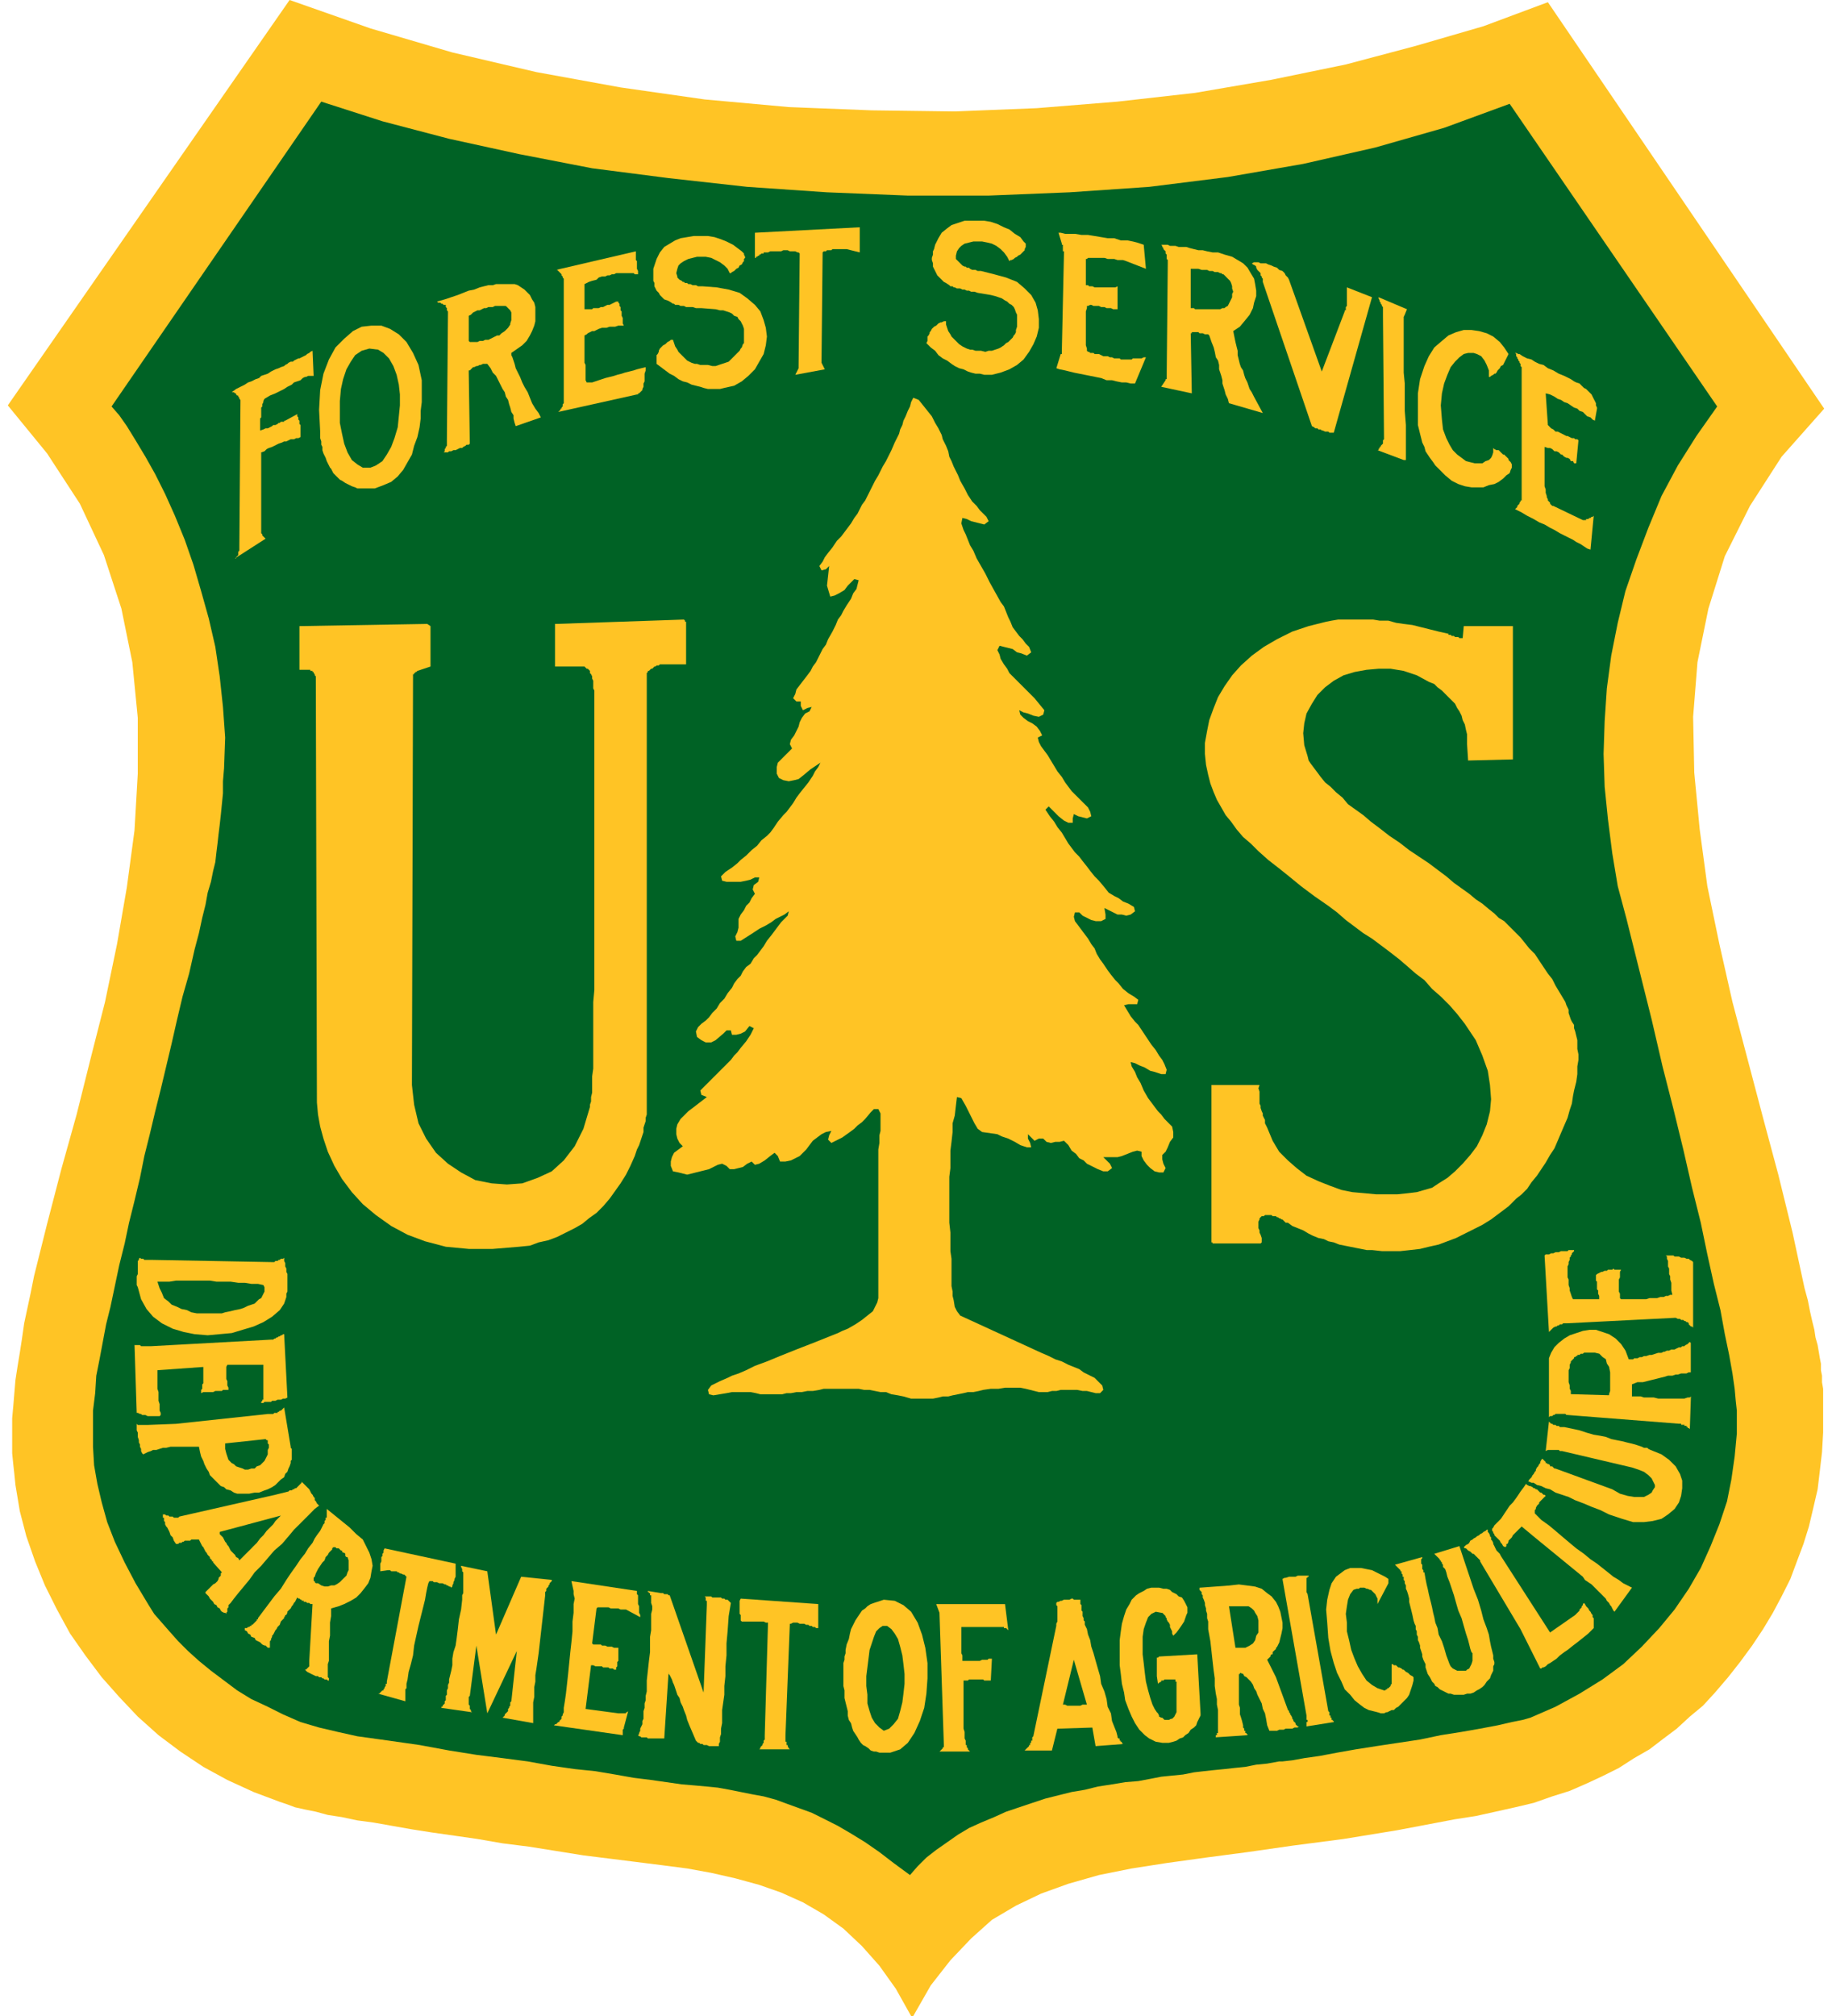 <svg version="1.1" id="Layer_1" xmlns="http://www.w3.org/2000/svg" xmlns:xlink="http://www.w3.org/1999/xlink" width="100" height="110" viewBox="0 0 300 332.834" overflow="visible" enable-background="new 0 0 300 332.834" xml:space="preserve"><switch><g><g id="Layer_1_1_"><g><polygon fill="#FFC425" points="149.551,332.834 149.189,332.834 146.664,328.327 143.958,324.539 141.071,321.29 138.005,318.402 134.758,316.059 131.33,314.071 127.721,312.452 124.114,311.189 120.146,310.103 116.177,309.202 112.208,308.479 108.058,307.94 103.73,307.396 99.399,306.854 95.071,306.315 90.559,305.591 86.049,304.872 81.721,304.328 77.571,303.609 73.784,303.066 69.994,302.527 66.568,301.989 63.5,301.446 60.434,300.903 57.728,300.541 55.203,300.003 52.856,299.641 50.872,299.103 49.068,298.74 47.444,298.378 46.002,297.84 44.918,297.478 40.59,295.853 36.259,293.866 32.291,291.703 28.503,289.178 24.894,286.472 21.468,283.403 18.4,280.159 15.516,276.909 12.809,273.303 10.282,269.691 8.119,265.728 6.134,261.754 4.51,257.79 3.066,253.641 1.984,249.491 1.263,245.16 1.082,243.354 0.903,241.734 0.722,239.929 0.722,238.128 0.722,236.141 0.722,234.154 0.903,232.172 1.082,230.005 1.263,227.842 1.625,225.497 1.984,223.329 2.344,220.99 2.707,218.466 3.247,215.936 3.788,213.41 4.329,210.704 6.494,202.042 8.84,193.028 11.366,184.005 13.709,174.629 16.056,165.426 18.041,155.864 19.663,146.483 20.925,137.102 21.468,127.721 21.468,118.521 20.565,109.321 18.762,100.48 15.875,91.643 11.906,83.165 6.494,74.865 0,66.928 46.543,0 59.893,4.69 73.421,8.659 87.312,11.906 101.203,14.432 115.093,16.416 128.986,17.678 142.695,18.219 156.402,18.4 169.938,17.859 183.288,16.778 196.089,15.334 208.715,13.169 220.988,10.644 232.532,7.578 243.719,4.331 254.363,0.362 300,67.468 292.963,75.406 287.737,83.524 283.587,91.824 280.876,100.48 279.07,109.321 278.351,118.342 278.537,127.542 279.437,136.923 280.7,146.302 282.687,155.864 284.85,165.426 287.375,174.985 289.9,184.548 292.42,193.929 294.774,203.491 296.755,212.69 297.299,214.673 297.651,216.479 298.018,218.104 298.375,219.542 298.561,220.805 298.914,222.067 299.1,223.153 299.281,224.235 299.461,225.136 299.461,226.217 299.638,227.122 299.638,228.204 299.824,229.285 299.824,230.548 299.824,231.811 299.824,233.254 299.824,236.503 299.638,239.748 299.281,242.816 298.914,245.879 298.2,248.952 297.475,252.016 296.575,254.903 295.489,257.79 294.412,260.678 292.963,263.564 291.525,266.266 289.9,268.973 288.099,271.679 286.112,274.385 284.125,276.909 281.962,279.439 279.975,281.603 277.808,283.403 275.65,285.391 273.487,287.015 271.133,288.815 268.613,290.26 266.087,291.884 263.562,293.146 260.856,294.409 257.964,295.672 255.082,296.577 252.013,297.653 248.95,298.378 245.701,299.103 242.452,299.821 239.026,300.354 229.463,302.166 220.625,303.609 212.327,304.69 204.747,305.777 197.9,306.678 191.401,307.578 185.626,308.479 180.214,309.564 175.165,311.003 170.658,312.628 166.507,314.615 162.539,316.959 159.114,320.027 155.683,323.634 152.436,327.783 149.551,332.834"/><polygon fill="#006225" points="180.039,294.952 182.382,294.59 184.55,294.229 186.713,294.052 188.695,293.68 190.5,293.328 192.301,293.146 194.108,292.966 195.914,292.604 197.538,292.418 199.163,292.241 200.963,292.065 202.588,291.884 204.389,291.703 206.19,291.341 208,291.165 209.982,290.803 210.526,290.803 212.15,290.621 214.127,290.26 216.657,289.902 219.544,289.359 222.613,288.815 226.034,288.277 229.65,287.734 233.251,287.191 236.677,286.472 240.112,285.929 243.175,285.391 246.063,284.847 248.407,284.304 250.212,283.946 251.475,283.585 255.625,281.778 259.593,279.616 263.381,277.271 266.812,274.747 269.871,271.859 272.762,268.791 275.288,265.728 277.631,262.298 279.614,258.872 281.238,255.256 282.687,251.653 283.949,247.866 284.668,244.26 285.211,240.467 285.569,236.68 285.569,232.892 285.388,231.267 285.211,229.285 284.85,226.76 284.301,223.691 283.587,220.267 282.863,216.298 281.777,211.967 280.7,207.098 279.614,201.866 278.174,196.092 276.731,189.779 275.102,183.104 273.3,176.067 271.5,168.311 269.513,160.374 267.35,151.714 265.902,146.302 265.001,140.892 264.287,135.298 263.739,129.886 263.562,124.474 263.739,119.062 264.101,113.652 264.825,108.239 265.902,102.827 267.165,97.596 268.975,92.364 270.957,87.133 273.125,81.899 275.826,76.849 278.894,71.98 282.325,67.108 248.049,17.138 237.225,21.106 225.857,24.353 213.951,27.06 201.501,29.225 188.514,30.85 175.35,31.75 162,32.291 148.648,32.291 135.299,31.75 122.13,30.85 109.14,29.406 96.512,27.781 84.427,25.437 72.881,22.912 61.877,20.025 51.774,16.778 17.138,67.108 18.4,68.552 19.663,70.355 21.106,72.7 22.731,75.406 24.353,78.293 25.978,81.54 27.6,85.149 29.225,89.118 30.668,93.265 31.931,97.596 33.193,102.105 34.275,106.796 34.997,111.667 35.538,116.718 35.9,121.768 35.719,126.82 35.538,128.986 35.538,130.968 35.359,132.773 35.178,134.577 34.997,136.201 34.818,137.643 34.637,139.267 34.456,140.711 34.275,142.333 33.916,143.777 33.553,145.58 33.013,147.386 32.653,149.37 32.112,151.536 31.569,154.061 30.847,156.767 29.947,160.735 28.863,164.523 27.962,168.311 27.06,172.279 26.159,176.067 25.256,179.854 24.353,183.466 23.453,187.254 22.55,190.86 21.828,194.467 20.925,198.255 20.025,201.866 19.303,205.292 18.4,208.903 17.678,212.329 16.957,215.754 16.237,218.642 15.694,221.528 15.153,224.416 14.612,227.122 14.432,230.005 14.072,232.892 14.072,235.96 14.072,238.848 14.253,241.915 14.793,244.979 15.516,248.047 16.416,251.292 17.678,254.541 19.303,257.967 21.106,261.396 23.272,265.004 24.175,266.447 25.437,267.891 26.7,269.334 28.144,270.959 29.766,272.579 31.569,274.203 33.553,275.828 35.719,277.453 37.884,279.077 40.228,280.517 42.934,281.778 45.459,283.041 48.347,284.304 51.413,285.209 54.481,285.929 57.728,286.653 62.959,287.377 68.009,288.097 72.881,288.997 77.39,289.716 81.721,290.26 85.871,290.803 89.839,291.522 93.627,292.065 97.055,292.418 100.302,292.966 103.368,293.509 106.255,293.866 108.78,294.229 111.305,294.59 113.471,294.771 115.455,294.952 117.258,295.129 119.243,295.49 121.046,295.853 122.852,296.215 124.836,296.577 126.82,297.115 128.805,297.84 130.789,298.559 132.773,299.278 134.939,300.354 137.102,301.446 139.267,302.709 141.611,304.152 143.958,305.777 146.302,307.578 149.008,309.564 150.271,308.116 151.714,306.678 153.338,305.415 155.14,304.152 156.946,302.89 158.751,301.804 160.738,300.903 162.901,300.003 164.883,299.103 167.05,298.378 169.213,297.653 171.376,296.935 173.54,296.392 175.703,295.853 177.875,295.49 180.039,294.952"/><polygon fill="#FFC425" points="169.028,189.417 168.313,189.417 167.227,189.055 166.322,188.517 165.245,187.979 164.164,187.616 163.439,187.254 160.915,186.892 160.19,186.354 159.652,185.448 158.208,182.565 157.489,181.304 156.764,181.117 156.588,182.565 156.402,184.186 156.045,185.448 156.045,186.892 155.864,188.517 155.683,189.96 155.683,192.843 155.501,194.281 155.501,201.866 155.683,203.491 155.683,206.555 155.864,207.816 155.864,212.329 156.045,213.229 156.045,213.953 156.226,214.673 156.402,215.754 156.764,216.479 157.307,217.198 170.658,223.329 171.919,223.873 172.997,224.416 174.087,224.769 175.165,225.316 176.965,226.041 177.69,226.579 179.496,227.479 180.757,228.742 180.934,229.466 180.401,230.005 179.671,230.005 178.228,229.647 177.513,229.647 176.613,229.466 173.902,229.466 173.182,229.647 172.463,229.647 171.734,229.828 170.291,229.828 168.127,229.285 167.227,229.104 164.702,229.104 163.621,229.285 162.353,229.285 161.09,229.466 160.375,229.647 159.475,229.828 158.57,229.828 157.851,230.005 156.045,230.366 155.326,230.548 154.42,230.548 153.701,230.729 152.8,230.91 149.189,230.91 147.927,230.548 147.024,230.366 145.942,230.19 145.04,229.828 144.139,229.828 142.333,229.466 141.433,229.466 140.53,229.285 134.758,229.285 134.036,229.466 132.955,229.647 132.052,229.647 131.149,229.828 130.249,229.828 129.346,230.005 128.624,230.005 127.902,230.19 124.295,230.19 123.574,230.005 122.67,229.828 119.605,229.828 118.702,230.005 116.537,230.366 115.815,230.19 115.636,229.466 116.177,228.742 117.621,228.022 118.883,227.479 119.605,227.122 120.687,226.76 121.949,226.217 123.393,225.497 125.377,224.769 127.542,223.873 130.249,222.791 133.495,221.528 137.102,220.085 137.824,219.728 138.727,219.366 139.989,218.642 141.071,217.917 142.876,216.479 143.596,215.035 143.777,214.315 143.777,189.779 143.958,188.697 143.958,187.43 144.139,186.711 144.139,183.828 143.777,183.104 143.055,183.104 142.514,183.643 141.611,184.729 141.071,185.268 140.349,185.811 139.808,186.354 139.086,186.892 137.824,187.792 136.021,188.697 135.479,188.154 135.658,187.43 136.021,186.711 135.118,186.892 134.396,187.254 132.955,188.335 131.871,189.779 130.789,190.86 129.346,191.58 128.443,191.766 127.542,191.766 127.18,190.86 126.639,190.317 125.917,190.86 125.017,191.58 124.114,192.123 123.393,192.304 122.852,191.766 122.13,192.123 121.408,192.666 119.964,193.028 119.243,193.028 118.702,192.485 117.98,192.123 117.258,192.304 115.815,193.028 112.208,193.929 110.765,193.566 109.862,193.386 109.502,192.485 109.502,191.766 109.683,191.042 110.042,190.317 111.486,189.241 110.946,188.697 110.583,187.979 110.405,187.254 110.405,186.354 110.583,185.629 111.124,184.729 112.389,183.466 113.108,182.923 115.455,181.117 114.552,180.76 114.374,180.036 119.424,174.985 119.964,174.267 120.505,173.724 121.046,173.004 121.949,171.917 122.67,170.836 123.211,169.755 122.49,169.393 121.768,170.293 121.046,170.655 120.327,170.836 119.605,170.836 119.424,170.116 118.702,170.116 118.161,170.655 116.898,171.731 116.177,172.099 115.274,172.099 114.552,171.731 113.831,171.198 113.652,170.293 114.011,169.573 114.552,169.03 115.274,168.492 115.815,167.951 116.358,167.229 117.077,166.507 117.621,165.604 118.342,164.883 118.883,163.982 119.605,163.08 119.964,162.358 120.505,161.636 121.046,161.095 121.408,160.374 121.949,159.651 122.67,159.111 123.211,158.21 123.752,157.667 124.836,156.224 125.377,155.323 126.099,154.42 127.721,152.255 128.805,151.173 128.986,150.452 128.264,150.992 126.82,151.714 126.099,152.255 125.196,152.798 124.114,153.339 123.03,154.061 121.046,155.323 120.327,155.323 120.146,154.602 120.505,153.879 120.687,153.158 120.687,151.714 121.046,150.992 121.589,150.271 121.949,149.549 122.49,149.008 122.852,148.286 123.393,147.567 123.03,146.845 123.211,146.123 123.933,145.58 124.114,144.861 123.393,144.861 122.67,145.22 121.949,145.401 121.046,145.58 118.702,145.58 117.98,145.401 117.799,144.68 118.521,143.958 119.605,143.236 120.505,142.514 121.046,141.974 121.949,141.251 122.852,140.349 123.752,139.629 124.474,138.727 125.377,138.005 125.917,137.464 126.458,136.742 127.18,135.661 128.083,134.577 128.624,134.036 129.705,132.592 130.249,131.692 130.789,130.968 132.233,129.165 132.955,128.083 133.314,127.361 133.855,126.639 134.217,125.917 132.592,126.999 131.511,127.902 130.608,128.624 129.886,128.805 128.986,128.986 128.083,128.805 127.361,128.442 127.001,127.721 127.001,126.639 127.18,125.917 129.527,123.573 129.165,122.852 129.346,122.13 129.886,121.408 130.608,119.964 130.789,119.243 131.149,118.521 131.689,117.799 132.412,117.439 132.773,116.718 132.052,116.898 131.33,117.258 130.97,116.537 130.97,115.814 130.249,115.814 129.705,115.274 130.067,114.552 130.249,113.83 132.052,111.486 132.592,110.765 132.955,110.042 133.495,109.321 134.577,107.155 135.118,106.436 135.479,105.533 136.202,104.271 136.742,103.187 137.102,102.286 137.643,101.564 138.005,100.843 138.545,99.94 139.267,98.858 139.627,97.956 140.17,97.233 140.53,95.792 139.808,95.611 138.727,96.693 138.186,97.415 137.283,97.956 136.561,98.317 135.839,98.499 135.299,96.693 135.658,93.446 135.118,93.987 134.396,94.168 134.036,93.446 134.577,92.724 134.939,92.002 135.479,91.281 136.202,90.38 136.923,89.296 137.643,88.574 139.267,86.412 139.808,85.509 140.349,84.787 141.071,83.343 141.611,82.621 143.236,79.375 143.777,78.474 144.499,77.03 145.04,76.127 145.942,74.324 146.483,73.062 147.205,71.618 147.386,70.896 147.746,70.174 147.927,69.453 148.286,68.731 148.648,67.831 149.008,67.108 149.189,66.387 149.551,65.665 150.452,66.025 152.615,68.731 153.158,69.815 153.701,70.715 154.24,71.799 154.42,72.521 154.963,73.603 155.326,74.505 155.501,75.406 155.864,76.127 156.226,77.03 156.946,78.474 157.307,79.375 158.027,80.637 158.57,81.721 159.29,82.802 160.014,83.524 160.552,84.246 161.638,85.328 162,86.049 161.276,86.592 159.114,86.049 158.384,85.689 157.665,85.509 157.489,86.412 157.851,87.493 158.208,88.215 158.927,90.018 159.475,90.921 160.014,92.184 161.458,94.708 162.176,96.152 163.983,99.399 164.526,100.121 165.245,101.924 165.602,102.646 165.964,103.549 167.05,104.993 167.589,105.533 168.127,106.255 168.675,106.796 169.028,107.699 168.313,108.239 167.413,107.877 166.689,107.699 165.964,107.155 163.801,106.615 163.439,107.336 163.801,108.058 163.983,108.78 164.526,109.683 165.059,110.405 165.426,111.124 169.576,115.274 171.201,117.258 171.014,117.98 170.291,118.342 169.395,118.161 168.49,117.799 167.765,117.621 167.05,117.258 167.227,117.98 167.765,118.521 168.49,119.062 169.213,119.424 169.938,119.964 170.476,120.686 170.838,121.408 170.114,121.768 170.291,122.49 170.658,123.211 171.734,124.655 173.364,127.361 174.087,128.264 174.626,129.165 175.703,130.608 178.414,133.314 178.776,134.036 178.952,134.758 178.228,135.118 176.789,134.758 176.07,134.396 175.888,135.118 175.888,135.839 175.165,135.839 174.445,135.479 173.54,134.758 171.919,133.133 171.376,133.674 172.101,134.758 172.821,135.661 173.364,136.561 174.087,137.464 175.165,139.267 176.25,140.711 176.965,141.433 177.513,142.154 178.228,143.055 178.776,143.777 179.496,144.68 180.214,145.401 181.12,146.483 181.839,147.386 182.74,147.926 183.464,148.286 184.188,148.83 185.088,149.189 185.989,149.73 186.17,150.452 185.451,150.992 184.726,151.173 184.007,150.992 183.288,150.992 181.12,149.911 181.301,150.992 181.301,151.714 180.577,152.076 179.671,152.076 178.952,151.895 177.513,151.173 176.965,150.633 176.25,150.633 176.07,151.354 176.25,152.076 178.414,154.961 178.952,155.864 179.496,156.586 179.857,157.486 180.401,158.389 180.934,159.111 181.663,160.192 182.197,160.914 182.925,161.817 183.464,162.358 184.188,163.261 185.088,163.982 185.989,164.523 186.713,165.064 186.532,165.786 185.088,165.786 184.365,165.967 185.451,167.766 186.17,168.673 186.713,169.216 188.872,172.461 189.6,173.366 190.139,174.267 190.677,174.985 191.04,175.705 191.401,176.61 191.225,177.33 190.5,177.33 189.415,176.968 188.695,176.791 187.794,176.248 186.889,175.891 186.17,175.529 185.451,175.348 185.626,176.067 186.17,176.968 186.532,177.873 187.076,178.773 187.609,180.036 188.338,181.304 189.962,183.466 190.5,184.005 191.04,184.729 192.301,185.991 192.488,186.892 192.488,187.792 191.945,188.517 191.578,189.417 191.225,190.142 190.677,190.68 190.677,191.403 190.863,192.123 191.225,192.843 190.863,193.566 190.139,193.566 189.415,193.386 188.695,192.843 188.152,192.304 187.609,191.58 187.251,190.86 187.251,190.142 186.532,189.96 185.813,190.142 184.007,190.86 183.288,191.042 180.934,191.042 182.025,192.123 182.382,192.843 181.663,193.386 180.934,193.386 180.039,193.028 178.228,192.123 177.69,191.58 176.965,191.223 176.427,190.503 175.703,189.96 175.165,189.055 174.445,188.335 173.726,188.517 172.997,188.517 172.277,188.697 171.558,188.517 171.014,187.979 170.291,187.979 169.576,188.335 168.49,187.254 168.49,187.979 168.852,188.697 169.028,189.417"/><polygon fill="#FFC425" points="112.027,109.683 107.699,109.683 107.518,109.862 107.518,109.862 107.336,109.862 107.155,109.862 107.155,109.862 106.977,110.042 106.796,110.042 106.615,110.224 106.436,110.405 106.255,110.405 106.074,110.583 105.893,110.765 105.714,110.765 105.714,110.945 105.533,111.124 105.533,111.305 105.533,182.022 105.533,182.565 105.533,183.104 105.533,183.466 105.533,184.005 105.352,184.548 105.352,185.091 105.171,185.629 104.993,186.168 104.993,186.892 104.812,187.43 104.63,187.979 104.452,188.517 104.271,189.055 103.909,189.779 103.73,190.317 103.549,190.86 102.827,192.485 102.105,193.929 101.203,195.367 100.302,196.635 99.399,197.897 98.318,199.16 97.234,200.241 95.971,201.142 94.89,202.042 93.627,202.767 92.184,203.491 90.74,204.21 89.296,204.754 87.674,205.115 86.23,205.654 84.427,205.835 80.096,206.192 76.127,206.192 72.34,205.835 68.912,204.93 66.025,203.854 63.321,202.404 60.793,200.604 58.63,198.798 56.825,196.816 55.203,194.648 53.94,192.485 52.856,190.142 52.134,187.979 51.593,185.991 51.234,184.005 51.053,182.022 50.872,112.208 50.872,112.027 50.872,112.027 50.872,111.846 50.872,111.667 50.693,111.486 50.693,111.486 50.693,111.305 50.512,111.124 50.512,111.124 50.512,110.945 50.331,110.945 50.331,110.765 50.15,110.765 50.15,110.765 49.971,110.765 49.971,110.583 48.528,110.583 48.347,110.583 48.347,110.583 48.347,110.583 48.347,110.583 48.347,110.583 48.166,110.583 48.166,110.583 48.166,110.583 48.166,110.583 48.166,110.405 48.166,110.405 48.166,110.405 48.166,110.405 48.166,110.224 48.166,110.224 48.166,103.368 69.274,103.008 69.815,103.368 69.815,110.042 67.649,110.765 67.468,110.945 67.468,110.945 67.29,110.945 67.29,111.124 67.109,111.124 67.109,111.124 67.109,111.305 67.109,111.305 66.928,111.305 66.928,111.486 66.928,111.486 66.928,111.486 66.928,111.486 66.928,111.667 66.928,111.667 66.928,111.846 66.747,179.136 67.109,182.38 67.831,185.448 69.093,187.979 70.715,190.317 72.7,192.123 74.865,193.566 77.211,194.829 79.917,195.367 82.443,195.554 84.968,195.367 87.493,194.467 89.839,193.386 91.824,191.58 93.627,189.241 95.071,186.354 96.152,182.742 96.152,182.38 96.333,181.842 96.333,181.117 96.512,180.398 96.512,179.679 96.512,178.773 96.512,177.691 96.693,176.43 96.693,175.167 96.693,173.904 96.693,172.461 96.693,170.836 96.693,169.216 96.693,167.41 96.693,165.426 96.874,163.442 96.874,114.011 96.693,113.652 96.693,113.111 96.693,112.749 96.693,112.387 96.512,112.027 96.512,111.667 96.333,111.305 96.152,111.124 96.152,110.765 95.971,110.583 95.792,110.405 95.611,110.405 95.43,110.224 95.25,110.042 94.89,110.042 94.708,110.042 90.38,110.042 90.38,103.909 90.38,103.909 90.38,103.73 90.38,103.73 90.38,103.73 90.38,103.549 90.38,103.549 90.38,103.368 90.38,103.368 90.38,103.368 90.38,103.187 90.38,103.187 90.38,103.187 90.38,103.187 90.38,103.008 90.38,103.008 90.559,103.008 111.667,102.286 111.667,102.286 111.846,102.467 111.846,102.467 111.846,102.467 111.846,102.467 111.846,102.467 111.846,102.467 111.846,102.646 111.846,102.646 112.027,102.646 112.027,102.646 112.027,102.646 112.027,102.827 112.027,102.827 112.027,109.683"/><polygon fill="#FFC425" points="258.688,180.036 258.512,180.941 258.327,182.204 257.964,183.285 257.612,184.548 257.064,185.811 256.521,187.073 255.987,188.335 255.444,189.598 254.724,190.68 254,191.942 253.276,193.028 252.552,194.104 251.657,195.191 250.937,196.272 250.032,197.178 249.126,197.897 247.864,199.16 246.425,200.241 244.981,201.323 243.538,202.219 242.094,202.947 240.646,203.667 239.202,204.392 237.763,204.93 236.325,205.473 234.7,205.835 233.251,206.192 231.631,206.378 230.002,206.555 228.563,206.555 226.939,206.555 225.314,206.378 224.414,206.378 223.513,206.192 222.613,206.016 221.712,205.835 220.802,205.654 219.902,205.473 219.001,205.115 218.096,204.93 217.376,204.572 216.476,204.392 215.576,204.029 214.851,203.667 213.951,203.129 213.05,202.767 212.15,202.404 211.421,201.866 211.064,201.866 210.887,201.686 210.702,201.504 210.526,201.323 210.344,201.323 210.159,201.142 209.982,201.142 209.801,200.966 209.625,200.966 209.439,200.78 209.082,200.78 208.901,200.78 208.715,200.604 208.539,200.604 208.176,200.604 208,200.604 207.638,200.604 207.453,200.78 207.276,200.78 207.1,200.78 206.915,200.966 206.738,201.142 206.738,201.323 206.557,201.686 206.557,201.866 206.557,202.042 206.557,202.404 206.557,202.767 206.738,203.129 206.738,203.491 206.915,203.854 207.1,204.392 207.1,204.392 207.1,204.392 207.1,204.572 207.1,204.572 207.1,204.754 207.1,204.754 207.1,204.754 207.1,204.93 207.1,204.93 207.1,205.115 207.1,205.115 207.1,205.115 206.915,205.292 206.915,205.292 206.915,205.292 199.163,205.292 198.977,205.292 198.977,205.292 198.977,205.115 198.977,205.115 198.977,205.115 198.8,205.115 198.8,204.93 198.8,204.93 198.8,204.93 198.8,204.754 198.8,204.754 198.8,204.572 198.8,204.572 198.8,204.572 198.8,204.392 198.8,204.21 198.8,179.136 206.738,179.136 206.557,179.679 206.738,180.217 206.738,180.76 206.738,181.304 206.738,181.66 206.738,182.204 206.915,182.565 206.915,182.923 207.1,183.466 207.276,183.828 207.276,184.186 207.453,184.548 207.638,184.905 207.638,185.448 207.82,185.811 208,186.168 208.901,188.335 209.982,190.142 211.421,191.58 212.865,192.843 214.495,194.104 216.476,195.011 218.282,195.729 220.264,196.454 222.065,196.816 224.051,196.992 226.034,197.178 227.839,197.178 229.463,197.178 231.264,196.992 232.708,196.816 233.971,196.454 235.233,196.092 236.325,195.367 237.763,194.467 239.026,193.386 240.289,192.123 241.551,190.68 242.637,189.241 243.538,187.43 244.262,185.629 244.8,183.466 244.981,181.479 244.8,179.136 244.438,176.791 243.538,174.267 242.452,171.731 240.646,169.03 239.383,167.41 238.125,165.967 236.677,164.523 235.233,163.261 233.971,161.817 232.532,160.735 231.088,159.473 229.826,158.389 228.202,157.126 226.762,156.045 225.314,154.961 223.875,154.061 222.432,152.977 220.988,151.895 219.544,150.633 218.096,149.549 215.756,147.926 213.589,146.302 211.607,144.68 209.801,143.236 208.176,141.974 206.557,140.53 205.29,139.267 204.027,138.186 202.951,136.923 202.045,135.661 201.144,134.577 200.425,133.314 199.701,132.052 199.163,130.789 198.62,129.346 198.252,127.902 197.9,126.28 197.714,124.474 197.714,122.67 198.077,120.686 198.438,118.883 199.163,116.898 199.882,115.093 200.963,113.29 202.221,111.486 203.669,109.862 205.475,108.239 207.453,106.796 209.625,105.533 212.15,104.271 214.851,103.368 217.739,102.646 218.639,102.467 219.725,102.286 220.802,102.286 221.888,102.286 223.151,102.286 224.238,102.286 225.5,102.286 226.577,102.467 228.025,102.467 229.288,102.827 230.55,103.008 231.989,103.187 233.437,103.549 234.876,103.909 236.325,104.271 237.94,104.63 237.94,104.812 238.125,104.812 238.306,104.812 238.488,104.993 238.664,104.993 238.85,104.993 238.85,104.993 239.026,105.171 239.202,105.171 239.383,105.171 239.569,105.171 239.75,105.352 239.926,105.352 240.112,105.352 240.112,105.352 240.289,105.352 240.469,103.368 248.583,103.368 248.583,125.377 241.189,125.558 241.012,122.852 241.012,122.13 241.012,121.227 240.832,120.505 240.646,119.605 240.289,118.883 240.112,118.161 239.75,117.439 239.383,116.898 239.026,116.177 238.488,115.636 237.94,115.093 237.401,114.552 236.863,114.011 236.139,113.471 235.6,112.93 234.7,112.568 232.708,111.486 230.55,110.765 228.387,110.405 226.401,110.405 224.414,110.583 222.432,110.945 220.625,111.486 219.001,112.387 217.563,113.471 216.3,114.733 215.39,116.177 214.495,117.799 214.127,119.424 213.951,121.048 214.127,123.03 214.675,124.836 214.851,125.558 215.213,126.099 215.756,126.82 216.3,127.542 216.833,128.264 217.563,129.165 218.463,129.886 219.359,130.789 220.45,131.692 221.35,132.773 222.613,133.674 223.875,134.577 225.138,135.661 226.577,136.742 228.202,138.005 229.826,139.086 231.451,140.349 233.076,141.433 234.7,142.514 236.139,143.598 237.587,144.68 238.85,145.761 240.112,146.664 241.375,147.567 242.452,148.467 243.538,149.189 244.615,150.092 245.525,150.813 246.244,151.536 247.144,152.076 247.864,152.798 248.407,153.339 249.126,154.061 249.845,154.782 250.575,155.683 251.29,156.586 252.2,157.486 252.918,158.57 253.638,159.651 254.363,160.735 255.082,161.636 255.625,162.72 256.164,163.62 256.707,164.523 257.25,165.426 257.426,165.967 257.783,166.688 257.783,167.229 257.964,167.766 258.15,168.311 258.327,168.673 258.688,169.216 258.688,169.755 258.875,170.293 259.05,171.017 259.227,171.731 259.227,172.461 259.227,173.18 259.413,174.085 259.413,174.985 259.227,176.067 259.227,177.33 259.05,178.592 258.688,180.036"/><polygon fill="#FFC425" points="251.113,244.617 251.29,244.26 251.475,244.078 251.657,243.897 251.837,243.54 252.013,243.354 252.2,242.997 252.375,242.816 252.375,242.635 252.552,242.277 252.738,242.092 252.918,241.734 253.1,241.554 253.1,241.372 253.276,241.015 253.462,240.829 253.462,240.653 253.462,240.829 253.638,241.015 253.638,241.015 253.814,241.191 254,241.372 254,241.554 254.181,241.554 254.363,241.734 254.539,241.734 254.724,241.915 254.724,242.092 254.901,242.092 255.082,242.092 255.258,242.277 255.444,242.454 255.625,242.454 265.001,245.879 266.269,246.604 267.531,246.966 268.613,247.142 269.513,247.142 270.237,247.142 270.957,246.784 271.5,246.423 271.676,246.065 272.039,245.522 272.039,245.16 271.676,244.44 271.5,244.078 270.957,243.54 270.237,242.997 269.336,242.635 268.25,242.277 256.707,239.566 256.521,239.566 256.521,239.566 256.344,239.566 256.164,239.381 256.164,239.381 255.987,239.381 255.987,239.381 255.801,239.381 255.625,239.381 255.444,239.381 255.258,239.381 255.082,239.381 254.901,239.381 254.539,239.381 254.363,239.381 254,239.566 254.539,234.697 254.724,234.879 254.901,235.06 254.901,235.06 255.082,235.06 255.258,235.24 255.625,235.24 255.801,235.417 255.987,235.417 256.164,235.417 256.344,235.603 256.521,235.603 256.521,235.603 256.707,235.603 256.887,235.603 257.064,235.603 257.064,235.603 259.593,236.141 260.675,236.503 261.933,236.865 263.019,237.041 263.924,237.223 264.825,237.585 265.72,237.766 266.625,237.942 267.35,238.128 268.075,238.304 268.793,238.485 269.336,238.666 269.871,238.848 270.237,239.028 270.776,239.028 270.957,239.204 271.319,239.381 273.125,240.109 274.387,241.015 275.468,242.092 276.188,243.354 276.55,244.44 276.55,245.703 276.364,246.966 276.012,248.047 275.288,249.129 274.206,250.029 273.125,250.753 271.676,251.115 270.237,251.292 268.426,251.292 266.625,250.753 264.458,250.029 263.019,249.31 261.576,248.767 260.313,248.229 258.875,247.685 257.783,247.142 256.707,246.784 255.625,246.423 254.724,245.879 254,245.703 253.276,245.341 252.552,245.16 252.013,244.803 251.657,244.803 251.29,244.617 251.113,244.617 251.113,244.617"/><polygon fill="#FFC425" points="31.931,230.005 31.931,229.828 31.931,229.466 32.112,229.285 32.112,229.104 32.112,228.742 32.112,228.565 32.291,228.385 32.291,228.022 32.291,227.842 32.291,227.479 32.291,227.304 32.291,226.941 32.291,226.579 32.291,226.402 32.291,226.041 32.291,225.679 24.715,226.217 24.715,226.217 24.715,226.402 24.715,226.76 24.715,227.122 24.715,227.665 24.715,228.204 24.715,228.742 24.715,229.285 24.894,229.828 24.894,230.548 24.894,231.267 25.075,231.811 25.075,232.354 25.075,232.892 25.256,233.254 25.256,233.616 25.075,233.797 24.894,233.797 24.715,233.797 24.534,233.797 24.175,233.797 23.994,233.797 23.631,233.797 23.453,233.797 23.091,233.797 22.731,233.616 22.55,233.616 22.19,233.616 22.009,233.435 21.828,233.435 21.468,233.254 21.288,233.254 20.925,221.891 20.925,222.067 20.925,222.067 21.106,222.067 21.288,222.067 21.468,222.067 21.647,222.067 21.828,222.067 22.009,222.253 22.369,222.253 22.55,222.253 22.731,222.253 22.91,222.253 23.091,222.253 23.272,222.253 23.453,222.253 23.631,222.253 43.475,221.167 43.656,221.167 43.656,221.167 43.837,221.167 44.018,220.99 44.197,220.99 44.378,220.805 44.559,220.805 44.74,220.628 44.918,220.628 45.1,220.447 45.281,220.447 45.459,220.267 45.459,220.267 45.641,220.267 45.641,220.267 45.641,220.267 46.181,230.729 45.821,230.91 45.459,230.91 45.1,231.091 44.74,231.091 44.559,231.091 44.197,231.267 44.018,231.267 43.656,231.267 43.475,231.453 43.115,231.453 42.934,231.453 42.756,231.453 42.394,231.453 42.212,231.629 42.034,231.629 41.853,231.629 41.853,231.629 41.853,231.453 41.853,231.453 42.034,231.267 42.034,231.267 42.034,231.091 42.212,231.091 42.212,230.91 42.212,230.91 42.212,230.729 42.212,230.729 42.212,230.729 42.212,230.548 42.212,230.548 42.212,230.366 42.212,230.366 42.212,225.316 36.259,225.316 36.081,225.679 36.081,226.041 36.081,226.402 36.081,226.579 36.081,226.941 36.081,227.122 36.081,227.479 36.081,227.665 36.259,228.022 36.259,228.204 36.259,228.385 36.259,228.565 36.259,228.742 36.44,229.104 36.44,229.285 36.44,229.285 36.44,229.466 36.259,229.466 36.081,229.466 35.9,229.466 35.719,229.466 35.538,229.466 35.359,229.647 34.997,229.647 34.637,229.647 34.275,229.647 33.916,229.828 33.553,229.828 33.193,229.828 32.832,229.828 32.291,229.828 31.931,230.005"/><polygon fill="#FFC425" points="262.838,214.492 262.838,214.315 262.838,213.953 262.662,213.592 262.662,213.41 262.662,213.053 262.476,212.867 262.476,212.69 262.476,212.329 262.476,212.147 262.476,211.967 262.476,211.604 262.3,211.429 262.3,211.247 262.3,210.885 262.3,210.528 262.476,210.342 262.838,210.166 263.196,209.979 263.381,209.979 263.739,209.804 264.101,209.804 264.287,209.623 264.644,209.623 264.825,209.623 265.001,209.623 265.187,209.441 265.364,209.623 265.549,209.623 265.72,209.623 266.087,209.623 266.269,209.623 266.45,209.623 266.269,209.979 266.269,210.342 266.269,210.528 266.269,210.885 266.087,211.247 266.087,211.429 266.087,211.79 266.087,212.147 266.087,212.329 266.087,212.69 266.087,213.053 266.087,213.229 266.269,213.592 266.269,213.953 266.269,214.315 266.45,214.492 266.988,214.492 267.531,214.492 268.075,214.492 268.613,214.492 269.336,214.492 269.871,214.492 270.599,214.492 271.133,214.315 271.676,214.315 272.395,214.315 272.939,214.13 273.487,214.13 273.839,213.953 274.206,213.953 274.563,213.772 274.925,213.772 274.75,213.053 274.75,212.51 274.75,211.79 274.563,211.247 274.563,210.704 274.387,210.342 274.387,209.979 274.387,209.441 274.206,209.079 274.206,208.718 274.206,208.36 274.206,208.179 274.025,207.816 274.025,207.641 274.025,207.455 273.839,207.278 274.025,207.278 274.206,207.278 274.387,207.278 274.75,207.278 275.102,207.278 275.288,207.455 275.65,207.455 276.012,207.455 276.364,207.641 276.55,207.641 276.913,207.641 277.274,207.816 277.631,207.816 277.808,207.998 278.174,208.179 278.351,208.36 278.351,219.185 278.174,219.004 277.994,219.004 277.808,218.822 277.631,218.642 277.631,218.466 277.451,218.279 277.274,218.279 277.088,218.104 276.913,218.104 276.731,217.917 276.55,217.917 276.364,217.917 276.188,217.741 276.012,217.741 275.826,217.741 275.468,217.56 257.612,218.466 257.426,218.466 257.064,218.466 256.887,218.466 256.707,218.642 256.521,218.642 256.344,218.642 256.164,218.822 255.987,218.822 255.801,219.004 255.625,219.004 255.258,219.185 255.082,219.366 254.901,219.542 254.901,219.542 254.724,219.728 254.539,219.904 253.814,207.278 254,207.098 254.363,207.098 254.539,207.098 254.901,206.916 255.258,206.916 255.625,206.735 255.801,206.735 256.164,206.735 256.521,206.555 256.887,206.555 257.25,206.555 257.612,206.555 257.783,206.378 258.15,206.378 258.327,206.378 258.688,206.378 258.688,206.555 258.512,206.735 258.512,206.735 258.327,206.916 258.327,207.098 258.327,207.098 258.15,207.278 258.15,207.278 258.15,207.455 258.15,207.455 257.964,207.641 257.964,207.641 257.964,207.816 257.964,207.816 257.964,207.998 257.964,207.998 257.783,208.36 257.783,208.718 257.612,209.079 257.612,209.441 257.612,209.804 257.612,210.166 257.612,210.528 257.612,210.885 257.783,211.247 257.783,211.604 257.783,212.147 257.964,212.69 257.964,213.053 258.15,213.592 258.327,214.13 258.512,214.492 262.838,214.492"/><polygon fill="#FFC425" points="250.75,244.979 250.937,245.16 251.29,245.341 251.475,245.341 251.837,245.522 252.013,245.703 252.2,245.703 252.375,245.879 252.552,245.879 252.738,246.065 252.918,246.241 253.1,246.423 253.276,246.423 253.462,246.604 253.638,246.784 253.814,246.784 254,246.966 253.814,247.142 253.638,247.318 253.462,247.504 253.462,247.504 253.276,247.685 253.1,247.866 252.918,248.047 252.918,248.229 252.738,248.409 252.552,248.591 252.375,248.952 252.375,249.129 252.2,249.31 252.2,249.491 252.2,249.672 252.2,249.853 253.276,250.935 254.539,251.835 255.625,252.74 256.887,253.816 257.964,254.722 259.05,255.627 260.313,256.527 261.4,257.429 262.476,258.152 263.381,258.872 264.287,259.591 265.187,260.315 266.087,260.854 266.812,261.396 267.531,261.754 268.25,262.116 265.364,266.09 265.187,265.904 265.001,265.547 264.825,265.185 264.644,265.004 264.458,264.642 264.101,264.284 263.924,263.922 263.562,263.564 263.196,263.193 262.838,262.841 262.476,262.479 261.933,261.931 261.576,261.578 261.038,261.216 260.489,260.854 260.137,260.315 252.2,253.816 250.032,252.016 249.674,252.378 249.489,252.554 249.312,252.74 248.95,253.098 248.769,253.278 248.583,253.46 248.407,253.816 248.226,254.003 248.049,254.179 247.864,254.36 247.864,254.541 247.688,254.903 247.506,254.903 247.506,255.256 247.321,255.441 247.321,255.441 246.963,255.256 246.788,254.903 246.601,254.722 246.425,254.36 246.244,254.179 246.063,254.003 245.877,253.816 245.701,253.641 245.525,253.46 245.525,253.278 245.338,253.098 245.338,252.916 245.163,252.74 245.163,252.74 245.163,252.554 245.163,252.554 245.163,252.378 245.338,252.197 245.525,251.835 245.877,251.478 246.244,251.115 246.601,250.753 246.963,250.215 247.321,249.672 247.688,249.129 248.049,248.591 248.583,248.047 249.126,247.318 249.489,246.784 249.845,246.241 250.389,245.522 250.75,244.979"/><polygon fill="#FFC425" points="249.845,268.973 243.175,257.79 243.175,257.79 243.175,257.609 243,257.429 242.814,257.247 242.637,257.066 242.452,256.89 242.275,256.704 242.094,256.527 241.909,256.527 241.737,256.347 241.551,256.166 241.189,255.984 241.012,255.804 240.832,255.627 240.646,255.627 240.469,255.441 240.646,255.256 240.832,255.079 241.189,254.903 241.375,254.722 241.551,254.36 241.909,254.179 242.094,254.003 242.452,253.816 242.637,253.641 243,253.46 243.175,253.278 243.538,253.098 243.719,252.916 244.076,252.74 244.262,252.554 244.438,252.554 244.438,252.74 244.438,252.916 244.615,253.098 244.8,253.46 244.8,253.641 244.981,253.816 244.981,254.179 245.163,254.36 245.338,254.722 245.338,254.903 245.525,255.256 245.701,255.627 245.877,255.984 246.244,256.347 246.425,256.527 246.601,256.89 254.724,269.516 258.875,266.628 258.875,266.628 259.05,266.447 259.05,266.447 259.227,266.266 259.227,266.266 259.413,266.09 259.413,266.09 259.593,265.904 259.593,265.728 259.775,265.547 259.775,265.547 259.951,265.365 259.951,265.185 260.137,265.004 260.137,264.827 260.313,264.642 260.489,264.827 260.675,265.185 260.856,265.365 261.038,265.547 261.213,265.904 261.4,266.09 261.576,266.447 261.751,266.628 261.751,266.99 261.933,267.167 261.933,267.528 261.933,267.71 261.933,268.072 261.933,268.253 261.933,268.615 261.933,268.791 261.038,269.691 260.137,270.416 259.227,271.14 258.512,271.679 257.612,272.402 257.064,272.765 256.344,273.303 255.801,273.842 255.258,274.203 254.724,274.565 254.363,274.747 254,275.104 253.638,275.29 253.462,275.29 253.276,275.466 253.1,275.466 249.845,268.973"/><polygon fill="#FFC425" points="205.475,43.475 205.837,43.296 206.19,43.296 206.557,43.296 206.915,43.475 207.276,43.475 207.82,43.475 208.176,43.656 208.715,43.837 209.082,44.018 209.625,44.197 209.982,44.559 210.526,44.737 210.887,45.1 211.064,45.462 211.421,45.821 211.607,46.181 217.019,61.336 220.802,51.413 220.802,51.234 220.988,51.234 220.988,51.053 220.988,50.872 220.988,50.872 220.988,50.872 220.988,50.693 221.169,50.512 221.169,50.512 221.169,50.331 221.169,50.331 221.169,50.15 221.169,50.15 221.169,49.971 221.169,49.971 221.169,49.79 221.169,47.444 225.314,49.068 219.001,71.437 218.825,71.437 218.639,71.437 218.463,71.437 218.282,71.437 218.096,71.256 217.919,71.256 217.739,71.256 217.563,71.256 217.201,71.077 217.019,71.077 216.833,70.896 216.476,70.896 216.3,70.715 215.938,70.715 215.756,70.537 215.39,70.355 207.276,46.543 207.276,46.362 207.276,46.181 207.276,46.181 207.276,46.002 207.1,45.821 207.1,45.641 206.915,45.462 206.915,45.1 206.738,44.918 206.557,44.737 206.375,44.559 206.19,44.197 206.19,44.018 206.013,43.837 205.652,43.656 205.475,43.475"/><polygon fill="#FFC425" points="86.771,284.48 81.721,283.585 81.902,283.403 82.081,283.228 82.081,283.041 82.262,282.865 82.262,282.865 82.443,282.685 82.622,282.503 82.622,282.322 82.622,282.141 82.802,281.965 82.802,281.778 82.983,281.603 82.983,281.422 82.983,281.24 82.983,281.06 83.165,280.878 84.065,272.579 79.196,282.865 77.39,271.679 76.309,279.978 76.127,280.159 76.127,280.34 76.127,280.517 76.127,280.702 76.127,280.878 76.127,281.06 76.127,281.24 76.127,281.422 76.309,281.603 76.309,281.778 76.309,281.965 76.309,282.141 76.49,282.322 76.49,282.322 76.49,282.503 76.668,282.685 71.618,281.965 71.618,281.778 71.799,281.778 71.799,281.603 71.978,281.422 72.159,281.24 72.159,281.06 72.159,280.878 72.34,280.702 72.34,280.517 72.34,280.34 72.34,280.159 72.34,279.978 72.521,279.797 72.521,279.616 72.521,279.439 72.521,279.254 72.521,279.077 72.7,278.716 72.7,278.177 72.881,277.806 72.881,277.271 73.062,276.553 73.243,275.828 73.421,274.928 73.421,273.842 73.603,272.765 73.962,271.679 74.143,270.416 74.324,268.973 74.505,267.353 74.865,265.728 75.046,264.104 75.046,263.379 75.227,263.017 75.227,262.479 75.227,261.931 75.227,261.578 75.227,261.216 75.227,260.854 75.227,260.491 75.227,260.135 75.227,259.953 75.227,259.591 75.046,259.415 75.046,259.229 75.046,259.053 74.865,258.69 74.865,258.51 79.196,259.415 80.637,269.868 84.787,260.315 90.018,260.854 89.839,260.854 89.839,261.035 89.658,261.216 89.478,261.396 89.478,261.578 89.296,261.754 89.296,261.931 89.118,262.116 88.937,262.298 88.937,262.479 88.937,262.659 88.755,262.841 88.755,262.841 88.755,263.017 88.755,263.193 88.755,263.379 87.674,272.941 87.493,274.203 87.312,275.466 87.133,276.553 87.133,277.629 86.952,278.534 86.952,279.439 86.952,280.159 86.771,281.06 86.771,281.778 86.771,282.322 86.771,282.865 86.771,283.228 86.771,283.766 86.771,283.946 86.771,284.304 86.771,284.48"/><polygon fill="#FFC425" points="162.539,61.877 161.815,61.877 161.276,61.877 160.552,61.696 159.833,61.696 159.114,61.515 158.57,61.336 157.851,60.975 157.126,60.793 156.402,60.434 155.864,60.072 155.14,59.531 154.42,59.171 153.701,58.63 153.158,57.909 152.436,57.368 151.714,56.646 151.895,56.284 151.895,55.924 151.895,55.562 152.077,55.381 152.255,55.021 152.255,54.84 152.436,54.662 152.615,54.3 152.8,54.119 152.977,53.94 153.338,53.759 153.52,53.578 153.701,53.399 154.063,53.218 154.24,53.218 154.601,53.037 154.963,53.037 154.963,53.578 155.14,54.119 155.326,54.662 155.683,55.203 155.864,55.562 156.226,55.924 156.588,56.284 156.946,56.646 157.126,56.825 157.665,57.187 158.027,57.368 158.384,57.546 158.927,57.728 159.29,57.728 159.833,57.909 160.19,57.909 160.738,57.909 161.458,58.087 162,57.909 162.539,57.909 163.077,57.728 163.621,57.546 163.983,57.368 164.526,57.006 164.883,56.646 165.245,56.465 165.602,56.103 165.964,55.743 166.145,55.381 166.322,55.203 166.507,54.84 166.507,54.48 166.689,53.94 166.689,53.399 166.689,52.856 166.689,52.496 166.689,51.956 166.507,51.593 166.322,51.053 166.145,50.693 165.789,50.331 165.426,50.15 165.059,49.79 164.702,49.609 164.164,49.25 163.621,49.068 163.077,48.887 162.353,48.706 160.19,48.347 159.652,48.166 159.114,48.166 158.751,47.987 158.384,47.987 158.027,47.806 157.665,47.806 157.307,47.625 156.946,47.625 156.764,47.625 156.402,47.444 156.226,47.444 156.045,47.265 155.864,47.265 155.683,47.265 155.501,47.084 155.501,47.084 154.963,46.724 154.601,46.543 154.24,46.181 153.877,45.821 153.52,45.462 153.338,45.1 153.158,44.737 152.977,44.378 152.8,44.018 152.8,43.475 152.615,42.934 152.615,42.575 152.8,42.034 152.8,41.493 152.977,41.131 153.158,40.409 153.701,39.328 154.24,38.425 155.14,37.703 155.864,37.162 156.946,36.8 158.027,36.44 159.114,36.44 160.19,36.44 161.276,36.44 162.353,36.622 163.439,36.981 164.526,37.522 165.426,37.884 166.322,38.606 167.227,39.146 167.765,39.868 167.952,40.049 168.127,40.228 168.127,40.59 168.127,40.769 167.952,41.131 167.952,41.312 167.765,41.493 167.413,41.853 167.227,42.034 166.865,42.212 166.689,42.394 166.322,42.575 166.145,42.756 165.789,42.934 165.602,42.934 165.426,43.115 165.059,42.394 164.526,41.672 163.983,41.131 163.263,40.59 162.539,40.228 161.815,40.049 160.915,39.868 160.19,39.868 159.475,39.868 158.751,40.049 158.027,40.228 157.489,40.59 157.126,40.95 156.764,41.493 156.588,42.212 156.588,42.756 156.764,42.934 156.946,43.115 157.126,43.296 157.307,43.475 157.489,43.656 157.665,43.837 158.027,44.018 158.208,44.018 158.384,44.197 158.751,44.197 158.927,44.378 159.29,44.559 159.652,44.559 159.833,44.559 160.19,44.737 160.738,44.737 162.901,45.281 164.883,45.821 166.689,46.543 167.952,47.625 169.028,48.706 169.752,49.971 170.114,51.234 170.291,52.677 170.291,54.119 169.938,55.562 169.395,56.825 168.675,58.087 167.765,59.35 166.689,60.253 165.426,60.975 163.983,61.515 162.539,61.877"/><polygon fill="#FFC425" points="118.342,64.043 117.621,64.221 117.077,64.221 116.358,64.221 115.636,64.221 114.915,64.043 114.374,63.862 113.652,63.681 112.93,63.5 112.208,63.14 111.486,62.959 110.765,62.599 110.042,62.056 109.321,61.696 108.599,61.156 107.877,60.615 107.155,60.072 107.155,59.531 107.155,59.35 107.155,58.99 107.155,58.63 107.336,58.449 107.518,58.087 107.518,57.909 107.699,57.546 107.877,57.368 108.058,57.187 108.239,57.006 108.599,56.825 108.78,56.646 108.961,56.465 109.321,56.284 109.502,56.103 109.862,56.103 110.042,56.646 110.224,57.187 110.583,57.728 110.765,58.087 111.124,58.449 111.486,58.809 111.846,59.171 112.208,59.531 112.568,59.712 112.93,59.893 113.471,60.072 113.831,60.072 114.374,60.253 114.733,60.253 115.274,60.253 115.636,60.253 116.358,60.434 116.898,60.434 117.439,60.253 117.98,60.072 118.521,59.893 119.062,59.712 119.424,59.35 119.784,58.99 120.146,58.63 120.505,58.269 120.867,57.909 121.046,57.546 121.227,57.368 121.408,56.825 121.589,56.646 121.589,56.284 121.589,55.743 121.589,55.203 121.589,54.662 121.589,54.3 121.408,53.759 121.227,53.399 121.046,53.037 120.687,52.677 120.505,52.315 119.964,52.134 119.605,51.774 119.243,51.593 118.702,51.413 118.161,51.234 117.621,51.234 116.898,51.053 114.552,50.872 114.011,50.872 113.652,50.872 113.108,50.693 112.749,50.693 112.389,50.693 112.027,50.693 111.667,50.512 111.486,50.512 111.124,50.512 110.765,50.331 110.583,50.331 110.405,50.331 110.224,50.331 110.042,50.15 109.862,50.15 109.862,50.15 109.321,49.79 108.961,49.609 108.42,49.431 108.058,49.068 107.699,48.706 107.518,48.347 107.155,47.987 106.977,47.625 106.796,47.265 106.796,46.724 106.615,46.362 106.615,45.821 106.615,45.462 106.615,44.918 106.615,44.378 106.796,43.837 107.155,42.756 107.699,41.672 108.42,40.769 109.321,40.228 110.224,39.688 111.124,39.328 112.208,39.146 113.29,38.965 114.374,38.965 115.636,38.965 116.718,39.146 117.799,39.506 118.702,39.868 119.784,40.409 120.505,40.95 121.227,41.493 121.589,41.853 121.589,42.034 121.768,42.394 121.768,42.575 121.589,42.756 121.589,43.115 121.408,43.296 121.227,43.656 120.867,43.837 120.687,44.197 120.327,44.378 120.146,44.559 119.964,44.737 119.605,44.918 119.424,45.1 119.243,45.1 118.883,44.378 118.342,43.837 117.621,43.296 116.898,42.934 116.177,42.575 115.274,42.394 114.552,42.394 113.831,42.394 113.108,42.575 112.389,42.756 111.667,43.115 111.124,43.475 110.765,43.837 110.583,44.378 110.405,45.1 110.583,45.641 110.583,45.821 110.765,46.002 110.946,46.181 111.305,46.362 111.486,46.543 111.667,46.543 111.846,46.724 112.208,46.724 112.389,46.903 112.749,46.903 113.108,47.084 113.29,47.084 113.652,47.084 114.011,47.265 114.374,47.265 114.733,47.265 117.077,47.444 119.062,47.806 120.867,48.347 122.13,49.25 123.393,50.331 124.295,51.413 124.836,52.856 125.196,54.119 125.377,55.562 125.196,57.006 124.836,58.449 124.114,59.712 123.393,60.975 122.311,62.056 121.227,62.959 119.964,63.681 118.342,64.043"/><polygon fill="#FFC425" points="140.711,41.672 138.545,41.131 138.186,41.131 138.005,41.131 137.643,41.131 137.464,41.131 137.102,41.131 136.923,41.131 136.742,41.131 136.561,41.131 136.202,41.131 136.021,41.312 135.658,41.312 135.479,41.312 135.299,41.312 135.118,41.493 134.758,41.493 134.577,41.672 134.396,59.531 134.396,59.531 134.396,59.531 134.396,59.531 134.396,59.531 134.396,59.712 134.396,59.712 134.396,59.712 134.396,59.712 134.396,59.712 134.396,59.893 134.396,59.893 134.396,59.893 134.396,59.893 134.939,60.975 130.067,61.877 130.608,60.793 130.608,60.615 130.608,60.615 130.608,60.615 130.608,60.615 130.608,60.615 130.608,60.615 130.608,60.615 130.608,60.615 130.608,60.434 130.608,60.434 130.608,60.434 130.608,60.434 130.608,60.434 130.789,41.853 130.608,41.672 130.427,41.672 130.067,41.493 129.886,41.493 129.527,41.493 129.165,41.493 128.805,41.312 128.443,41.312 128.083,41.312 127.721,41.493 127.18,41.493 126.82,41.493 126.458,41.493 125.917,41.493 125.558,41.672 125.196,41.672 125.017,41.672 124.836,41.672 124.836,41.853 124.655,41.853 124.474,41.853 124.474,41.853 124.295,42.034 124.295,42.034 124.114,42.034 124.114,42.212 123.933,42.212 123.752,42.394 123.752,42.394 123.574,42.394 123.574,42.575 123.393,42.575 123.393,38.425 140.711,37.522 140.711,41.672"/><polygon fill="#FFC425" points="238.85,279.797 238.306,279.616 237.94,279.616 237.587,279.439 237.225,279.254 236.863,279.077 236.5,278.896 236.139,278.534 235.777,278.354 235.6,277.991 235.233,277.629 235.062,277.271 234.876,276.909 234.514,276.366 234.337,275.828 234.157,275.29 234.157,274.747 233.971,274.385 233.794,274.027 233.614,273.484 233.614,273.122 233.437,272.579 233.251,272.04 233.251,271.679 233.076,271.14 232.894,270.778 232.894,270.234 232.708,269.868 232.708,269.334 232.532,268.973 232.532,268.429 232.351,268.072 232.175,267.528 231.989,266.628 231.813,265.904 231.631,265.185 231.451,264.465 231.451,263.922 231.264,263.193 231.088,262.659 230.913,262.298 230.913,261.754 230.726,261.396 230.726,261.035 230.55,260.854 230.55,260.678 230.55,260.491 230.55,260.315 230.55,260.315 230.369,260.315 230.369,260.135 230.369,259.953 230.188,259.772 230.188,259.772 230.188,259.591 230.188,259.591 230.188,259.415 230.002,259.415 230.002,259.229 229.826,259.053 229.826,259.053 229.65,258.872 229.463,258.69 229.288,258.51 229.107,258.329 233.614,257.066 233.614,257.247 233.437,257.429 233.437,257.609 233.437,257.79 233.437,257.967 233.437,258.152 233.437,258.152 233.614,258.329 233.614,258.51 233.614,258.69 233.614,258.872 233.614,259.053 233.794,259.229 233.794,259.415 233.794,259.591 233.971,259.591 234.157,260.678 234.337,261.578 234.514,262.298 234.7,263.193 234.876,263.922 235.062,264.642 235.233,265.365 235.415,266.266 235.6,266.99 235.777,267.891 236.139,268.791 236.325,269.868 236.863,270.959 237.225,272.04 237.587,273.303 238.125,274.747 238.306,275.104 238.488,275.29 238.664,275.466 239.026,275.647 239.383,275.828 239.75,275.828 240.112,275.828 240.469,275.828 240.832,275.828 241.012,275.647 241.375,275.466 241.551,275.104 241.737,274.747 241.909,274.203 241.909,273.665 241.909,272.941 241.737,272.765 241.551,272.222 241.375,271.502 241.189,270.778 240.832,269.691 240.469,268.429 240.112,267.167 239.569,265.904 239.202,264.642 238.85,263.379 238.488,262.298 238.125,261.216 237.763,260.315 237.587,259.591 237.401,259.053 237.225,258.872 237.225,258.872 237.044,258.69 237.044,258.51 237.044,258.329 236.863,258.152 236.863,258.152 236.863,257.967 236.677,257.79 236.677,257.609 236.5,257.609 236.5,257.429 236.325,257.247 236.139,257.066 235.962,256.89 235.777,256.704 235.6,256.527 239.75,255.256 240.646,257.967 241.375,260.135 242.094,262.298 242.814,264.104 243.352,265.904 243.719,267.353 244.262,268.791 244.615,269.868 244.8,270.959 244.981,271.859 245.163,272.579 245.338,273.303 245.338,273.842 245.525,274.385 245.525,274.747 245.338,275.104 245.338,275.828 244.981,276.553 244.8,277.091 244.262,277.629 243.9,278.177 243.538,278.534 243,278.896 242.637,279.077 242.094,279.439 241.551,279.616 241.012,279.616 240.469,279.797 239.926,279.797 239.569,279.797 239.202,279.797 238.85,279.797"/><polygon fill="#FFC425" points="245.338,73.962 245.525,74.143 245.877,74.324 246.244,74.324 246.425,74.505 246.601,74.684 246.788,74.865 246.963,75.046 247.144,75.046 247.321,75.227 247.506,75.406 247.688,75.587 247.864,75.768 247.864,75.949 248.049,76.127 248.226,76.309 248.407,76.668 248.407,76.849 248.407,77.211 248.226,77.571 248.049,78.112 247.506,78.474 246.963,79.015 246.244,79.556 245.525,79.917 244.615,80.096 243.719,80.458 242.814,80.458 241.737,80.458 240.646,80.277 239.569,79.917 238.488,79.375 237.401,78.474 236.863,77.931 236.325,77.39 235.777,76.849 235.415,76.309 234.876,75.587 234.514,75.046 234.157,74.505 233.971,73.784 233.614,73.062 233.437,72.34 233.251,71.618 233.076,70.896 232.894,70.174 232.894,69.453 232.894,68.552 232.894,67.831 232.894,64.943 233.251,62.599 233.971,60.434 234.7,58.809 235.6,57.368 236.863,56.284 237.94,55.381 239.202,54.84 240.469,54.48 241.737,54.48 243,54.662 244.262,55.021 245.338,55.562 246.425,56.465 247.144,57.368 247.864,58.449 247.688,58.809 247.506,59.171 247.321,59.531 247.144,59.893 246.963,60.253 246.601,60.434 246.425,60.793 246.244,60.975 246.063,61.156 245.877,61.515 245.701,61.696 245.525,61.696 245.338,61.877 244.981,62.056 244.8,62.237 244.615,62.237 244.615,61.156 244.262,60.253 243.9,59.531 243.352,58.809 242.637,58.449 242.094,58.269 241.189,58.269 240.469,58.449 239.75,58.99 239.026,59.712 238.306,60.615 237.763,61.877 237.225,63.318 236.863,64.943 236.677,66.928 236.863,69.274 237.044,70.896 237.587,72.34 238.125,73.421 238.664,74.324 239.383,75.046 240.112,75.587 240.832,76.127 241.551,76.309 242.275,76.49 243,76.49 243.538,76.49 244.076,76.127 244.615,75.949 244.981,75.587 245.163,75.227 245.338,74.684 245.338,73.962"/><polygon fill="#FFC425" points="105.714,262.659 107.877,263.017 107.877,263.017 108.058,263.017 108.058,263.017 108.058,263.017 108.239,263.017 108.239,263.017 108.42,263.193 108.42,263.193 108.599,263.193 108.599,263.193 108.78,263.193 108.78,263.193 108.961,263.193 108.961,263.193 109.14,263.379 109.321,263.379 114.915,279.439 115.455,265.004 115.455,265.004 115.455,264.827 115.455,264.642 115.455,264.642 115.455,264.465 115.455,264.465 115.455,264.284 115.274,264.284 115.274,264.104 115.274,264.104 115.274,263.922 115.274,263.922 115.274,263.741 115.274,263.741 115.093,263.564 115.093,263.564 116.177,263.564 116.358,263.741 116.718,263.741 116.898,263.741 117.077,263.741 117.439,263.741 117.439,263.741 117.799,263.741 117.98,263.922 118.161,263.922 118.342,263.922 118.521,264.104 118.702,264.104 118.883,264.104 119.062,264.284 119.243,264.465 119.424,264.642 119.062,266.81 118.883,269.334 118.702,271.316 118.702,273.303 118.521,275.104 118.521,276.729 118.342,278.354 118.342,279.797 118.161,281.06 117.98,282.322 117.98,283.585 117.98,284.48 117.799,285.391 117.799,286.291 117.621,286.834 117.621,287.554 117.439,287.915 117.439,288.277 117.077,288.277 116.718,288.277 116.358,288.277 115.996,288.277 115.815,288.277 115.455,288.097 115.274,288.097 115.093,288.097 114.915,288.097 114.733,287.915 114.552,287.915 114.374,287.915 114.192,287.734 114.011,287.734 113.831,287.554 113.652,287.377 112.568,284.847 112.208,283.946 112.027,283.228 111.667,282.322 111.486,281.778 111.124,281.06 110.946,280.34 110.583,279.797 110.405,279.254 110.224,278.716 110.042,278.177 109.862,277.806 109.683,277.271 109.502,276.909 109.321,276.553 109.14,276.366 109.14,276.009 108.42,287.015 108.058,287.015 107.699,287.015 107.518,287.015 107.155,287.015 106.977,287.015 106.615,287.015 106.255,287.015 106.074,287.015 105.714,287.015 105.533,286.834 105.171,286.834 104.993,286.834 104.63,286.834 104.452,286.653 104.271,286.653 104.09,286.472 104.09,286.472 104.271,286.291 104.271,286.114 104.452,285.742 104.452,285.391 104.63,285.028 104.812,284.666 104.812,284.128 104.993,283.766 104.993,283.228 104.993,282.503 105.171,281.965 105.171,281.24 105.352,280.702 105.352,279.978 105.533,279.254 105.533,277.453 105.714,275.828 105.893,274.203 106.074,272.765 106.074,271.502 106.074,270.234 106.255,269.153 106.255,268.253 106.255,267.353 106.255,266.447 106.436,265.728 106.436,265.185 106.255,264.642 106.255,264.284 106.255,263.922 106.255,263.564 106.255,263.564 106.255,263.564 106.255,263.564 106.255,263.379 106.074,263.379 106.074,263.379 106.074,263.193 106.074,263.193 106.074,263.193 106.074,263.017 105.893,263.017 105.893,263.017 105.893,262.841 105.714,262.841 105.714,262.841 105.714,262.659"/><polygon fill="#FFC425" points="90.921,68.012 91.102,67.831 91.281,67.649 91.281,67.468 91.462,67.468 91.462,67.287 91.643,67.108 91.643,66.928 91.643,66.747 91.824,66.568 91.824,66.387 91.824,66.206 91.824,66.206 91.824,66.025 91.824,65.846 91.824,65.665 91.824,65.484 91.824,46.903 91.824,46.724 91.824,46.543 91.824,46.362 91.824,46.181 91.824,46.002 91.643,45.821 91.643,45.641 91.643,45.641 91.462,45.462 91.462,45.281 91.281,45.1 91.281,45.1 91.102,44.918 90.921,44.737 90.74,44.559 90.559,44.559 103.73,41.493 103.73,41.672 103.73,41.853 103.73,42.034 103.73,42.212 103.73,42.394 103.73,42.756 103.73,42.934 103.909,43.115 103.909,43.296 103.909,43.656 103.909,43.837 103.909,44.197 103.909,44.378 104.09,44.737 104.09,45.1 104.09,45.281 104.09,45.281 104.09,45.281 103.909,45.281 103.909,45.281 103.73,45.281 103.73,45.281 103.549,45.281 103.368,45.1 103.368,45.1 103.187,45.1 103.008,45.1 103.008,45.1 103.008,45.1 102.827,45.1 102.827,45.1 102.286,45.1 101.746,45.1 101.383,45.1 100.843,45.1 100.48,45.1 100.121,45.281 99.761,45.281 99.399,45.462 99.04,45.462 98.677,45.641 98.137,45.641 97.596,45.821 97.234,46.181 96.512,46.362 95.971,46.543 95.25,46.903 95.25,51.053 95.43,51.053 95.792,51.053 96.152,51.053 96.512,51.053 96.693,50.872 97.055,50.872 97.596,50.872 97.956,50.693 98.318,50.693 98.677,50.512 99.04,50.331 99.399,50.331 99.761,50.15 100.121,49.971 100.48,49.79 100.843,49.79 100.843,49.79 100.843,49.79 100.843,49.971 101.024,50.15 101.024,50.331 101.024,50.512 101.203,50.693 101.203,50.872 101.203,51.234 101.383,51.413 101.383,51.774 101.383,52.134 101.564,52.496 101.564,52.856 101.564,53.399 101.746,53.759 101.203,53.759 100.843,53.759 100.302,53.94 99.761,53.94 99.399,53.94 98.858,54.119 98.496,54.119 98.137,54.119 97.596,54.3 97.234,54.48 96.874,54.662 96.512,54.662 96.152,54.84 95.792,55.021 95.611,55.203 95.25,55.381 95.25,56.284 95.25,57.006 95.25,57.728 95.25,58.269 95.25,58.809 95.25,59.35 95.25,59.893 95.43,60.253 95.43,60.793 95.43,61.156 95.43,61.515 95.43,61.877 95.43,62.237 95.43,62.599 95.43,62.778 95.611,63.14 95.971,63.14 96.512,63.14 97.055,62.959 97.596,62.778 98.137,62.599 98.677,62.418 99.399,62.237 100.121,62.056 100.662,61.877 101.383,61.696 101.924,61.515 102.646,61.336 103.368,61.156 103.909,60.975 104.63,60.793 105.352,60.615 105.352,61.156 105.171,61.696 105.171,62.056 105.171,62.599 105.171,62.959 104.993,63.318 104.993,63.681 104.993,63.862 104.812,64.221 104.812,64.402 104.63,64.583 104.452,64.762 104.271,64.943 104.09,64.943 104.09,65.124 103.909,65.124 90.921,68.012"/><polygon fill="#FFC425" points="187.976,58.99 186.17,63.318 185.451,63.318 184.726,63.14 184.007,63.14 183.102,62.959 182.382,62.778 181.477,62.778 180.577,62.418 179.671,62.237 178.776,62.056 177.875,61.877 176.965,61.696 176.07,61.515 175.35,61.336 174.626,61.156 173.726,60.975 173.182,60.793 173.902,58.449 173.902,58.449 174.087,58.449 174.087,58.449 174.087,58.269 174.087,58.269 174.087,58.269 174.087,58.269 174.087,58.269 174.087,58.087 174.087,58.087 174.087,58.087 174.087,58.087 174.087,57.909 174.087,57.909 174.087,57.909 174.445,41.493 174.259,41.493 174.259,41.312 174.259,41.312 174.259,41.312 174.259,41.131 174.259,41.131 174.259,40.95 174.259,40.769 174.259,40.769 174.259,40.769 174.259,40.59 174.259,40.59 174.259,40.409 174.087,40.409 174.087,40.228 174.087,40.228 173.54,38.425 173.902,38.425 174.626,38.606 175.35,38.606 176.25,38.606 177.333,38.787 178.414,38.787 179.496,38.965 180.577,39.146 181.663,39.328 182.74,39.328 183.826,39.688 184.903,39.688 185.813,39.868 186.532,40.049 187.076,40.228 187.609,40.409 187.976,44.378 184.726,43.115 184.188,42.934 183.826,42.934 183.288,42.934 182.74,42.756 182.197,42.756 181.663,42.756 181.12,42.575 180.577,42.575 180.039,42.575 179.671,42.575 179.314,42.575 178.952,42.575 178.595,42.575 178.414,42.575 178.228,42.756 178.051,42.756 178.051,47.084 178.414,47.084 178.595,47.265 178.952,47.265 179.138,47.265 179.496,47.444 179.857,47.444 180.214,47.444 180.577,47.444 180.934,47.444 181.12,47.444 181.477,47.444 181.839,47.444 182.197,47.444 182.563,47.444 182.925,47.444 183.288,47.265 183.288,51.053 182.925,51.053 182.563,51.053 182.197,50.872 181.839,50.872 181.477,50.872 181.12,50.693 180.757,50.693 180.577,50.693 180.214,50.512 179.857,50.512 179.671,50.512 179.314,50.512 178.952,50.331 178.776,50.331 178.414,50.512 178.228,50.512 178.228,50.872 178.051,51.413 178.051,51.956 178.051,52.315 178.051,52.856 178.051,53.218 178.051,53.759 178.051,54.119 178.051,54.662 178.051,55.203 178.051,55.562 178.051,56.103 178.051,56.465 178.051,57.006 178.228,57.546 178.228,57.909 178.414,58.087 178.595,58.087 178.776,58.269 178.952,58.269 179.314,58.269 179.496,58.449 179.857,58.449 180.214,58.449 180.577,58.63 180.934,58.809 181.12,58.809 181.663,58.809 182.025,58.99 182.382,58.99 182.74,59.171 183.288,59.171 183.64,59.171 183.826,59.35 184.188,59.35 184.365,59.35 184.726,59.35 185.088,59.35 185.27,59.35 185.626,59.35 185.813,59.171 186.17,59.171 186.532,59.171 186.713,59.171 187.076,59.171 187.251,59.171 187.609,58.99 187.976,58.99"/><polygon fill="#FFC425" points="101.564,286.472 90.199,284.847 90.199,284.847 90.38,284.666 90.559,284.666 90.74,284.48 90.74,284.48 90.921,284.304 91.102,284.304 91.102,284.128 91.102,284.128 91.281,283.946 91.281,283.946 91.462,283.766 91.462,283.585 91.462,283.403 91.643,283.228 91.643,283.041 91.824,282.685 91.824,281.965 92.002,280.878 92.184,279.616 92.365,277.991 92.543,276.366 92.724,274.565 92.905,272.765 93.086,271.14 93.265,269.334 93.265,267.71 93.446,266.266 93.446,264.827 93.627,263.922 93.446,263.193 93.446,262.659 93.086,261.035 103.909,262.659 103.909,262.841 103.909,263.017 103.909,263.193 104.09,263.379 104.09,263.564 104.09,263.741 104.09,263.922 104.09,264.284 104.09,264.465 104.09,264.827 104.271,265.185 104.271,265.547 104.271,265.904 104.271,266.266 104.452,266.628 104.452,266.99 102.105,265.728 101.924,265.728 101.924,265.728 101.564,265.728 101.203,265.728 100.843,265.547 100.48,265.547 99.94,265.547 99.58,265.547 99.218,265.365 98.677,265.365 98.318,265.365 97.956,265.365 97.596,265.365 97.415,265.365 97.234,265.547 97.234,265.547 96.512,271.316 96.693,271.502 96.874,271.502 97.055,271.502 97.234,271.502 97.415,271.502 97.596,271.502 97.956,271.502 98.137,271.679 98.318,271.679 98.677,271.679 99.04,271.859 99.399,271.859 99.761,271.859 100.121,272.04 100.48,272.04 100.843,272.04 100.843,272.402 100.843,272.579 100.843,272.941 100.843,273.122 100.843,273.303 100.843,273.665 100.843,273.842 100.843,274.027 100.843,274.203 100.662,274.385 100.662,274.747 100.662,274.928 100.662,275.104 100.48,275.29 100.48,275.466 100.48,275.647 100.121,275.647 99.94,275.466 99.761,275.466 99.399,275.466 99.218,275.29 98.858,275.29 98.677,275.29 98.318,275.29 98.137,275.104 97.777,275.104 97.596,275.104 97.234,275.104 97.055,275.104 96.693,274.928 96.512,274.928 96.333,274.928 95.43,282.141 100.843,282.865 100.843,282.865 101.024,282.865 101.024,282.865 101.203,282.865 101.203,282.865 101.383,282.865 101.383,282.865 101.383,282.865 101.564,282.865 101.746,282.865 101.746,282.865 101.924,282.865 102.105,282.865 102.105,282.685 102.286,282.685 102.467,282.503 101.746,285.209 101.746,285.209 101.746,285.391 101.746,285.391 101.746,285.391 101.564,285.566 101.564,285.566 101.564,285.742 101.564,285.742 101.564,285.929 101.564,285.929 101.564,286.114 101.564,286.114 101.564,286.291 101.564,286.291 101.564,286.472 101.564,286.472"/><polygon fill="#FFC425" points="228.563,274.747 228.74,274.747 228.925,274.928 229.288,274.928 229.463,275.104 229.65,275.29 229.826,275.29 230.188,275.466 230.369,275.647 230.55,275.647 230.726,275.828 230.913,276.009 231.264,276.19 231.451,276.366 231.631,276.553 231.989,276.729 232.175,276.909 232.175,277.453 231.989,278.177 231.813,278.716 231.631,279.254 231.451,279.797 231.088,280.34 230.726,280.702 230.369,281.06 230.002,281.422 229.65,281.778 229.288,281.965 228.925,282.322 228.563,282.322 228.202,282.503 227.839,282.685 227.663,282.685 227.296,282.865 226.762,282.865 226.219,282.685 225.5,282.503 224.771,282.322 224.051,281.965 223.328,281.422 222.432,280.702 221.712,279.797 220.802,278.896 220.264,277.629 219.544,276.19 219.001,274.565 218.463,272.579 218.096,270.416 217.919,267.891 217.739,265.728 217.919,264.104 218.282,262.479 218.639,261.396 219.359,260.315 220.087,259.772 220.802,259.229 221.712,258.872 222.613,258.872 223.513,258.872 224.414,259.053 225.314,259.229 226.034,259.591 226.762,259.953 227.482,260.315 228.025,260.678 228.025,260.854 228.025,260.854 228.025,260.854 228.025,260.854 228.025,261.035 228.025,261.035 228.025,261.035 228.025,261.035 228.025,261.216 228.025,261.216 228.025,261.216 228.025,261.396 228.025,261.396 226.219,264.827 226.219,264.284 226.219,263.922 226.034,263.564 225.857,263.193 225.676,263.017 225.5,262.841 225.138,262.479 224.957,262.479 224.594,262.298 224.414,262.298 224.051,262.116 223.875,262.116 223.513,262.116 223.328,262.116 223.151,262.298 222.789,262.298 222.25,262.479 221.712,263.193 221.35,264.104 221.169,265.185 220.988,266.447 221.169,267.891 221.169,269.334 221.526,270.778 221.888,272.402 222.432,273.842 222.975,275.104 223.694,276.366 224.414,277.453 225.314,278.177 226.219,278.716 227.296,279.077 227.482,279.077 227.663,278.896 227.839,278.896 227.839,278.716 228.025,278.716 228.202,278.534 228.202,278.534 228.387,278.354 228.387,278.177 228.563,277.991 228.563,277.806 228.563,277.629 228.563,277.453 228.563,277.091 228.563,276.909 228.563,276.553 228.563,274.747"/><polygon fill="#FFC425" points="37.522,92.184 37.703,92.184 37.703,92.184 37.703,92.002 37.884,91.824 37.884,91.824 38.065,91.643 38.065,91.461 38.065,91.461 38.065,91.281 38.065,91.102 38.244,90.921 38.244,90.74 38.244,90.74 38.244,90.561 38.244,90.38 38.244,90.199 38.425,66.387 38.425,66.387 38.425,66.206 38.425,66.025 38.244,65.846 38.244,65.846 38.244,65.665 38.065,65.484 38.065,65.305 37.884,65.305 37.703,65.124 37.703,64.943 37.522,64.943 37.343,64.762 37.162,64.762 37.162,64.762 36.981,64.762 37.703,64.221 38.425,63.862 39.146,63.5 39.688,63.14 40.228,62.959 40.95,62.599 41.491,62.418 41.853,62.056 42.394,61.877 42.934,61.696 43.475,61.336 43.837,61.156 44.197,60.975 44.74,60.793 45.1,60.615 45.641,60.434 45.821,60.253 46.181,60.072 46.362,59.893 46.724,59.712 47.084,59.712 47.265,59.531 47.625,59.35 47.987,59.171 48.166,59.171 48.528,58.99 48.887,58.809 49.25,58.63 49.428,58.449 49.79,58.269 49.971,58.087 50.331,57.909 50.512,62.056 50.15,62.056 49.79,62.056 49.609,62.056 49.25,62.237 49.068,62.237 48.708,62.418 48.347,62.778 47.806,62.959 47.265,63.14 46.903,63.5 46.181,63.862 45.641,64.221 44.918,64.583 44.197,64.943 43.296,65.305 42.394,65.846 42.212,66.206 42.212,66.387 42.034,66.747 42.034,67.108 41.853,67.287 41.853,67.649 41.853,67.831 41.853,68.19 41.853,68.552 41.853,68.912 41.672,69.093 41.672,69.634 41.672,69.993 41.672,70.355 41.672,70.715 41.672,71.077 42.212,70.896 42.575,70.715 42.934,70.715 43.296,70.537 43.656,70.355 43.837,70.174 44.197,70.174 44.559,69.993 44.74,69.815 44.918,69.815 45.1,69.634 45.281,69.634 45.459,69.634 45.641,69.634 45.641,69.453 45.821,69.453 47.806,68.371 47.806,68.731 47.987,68.912 47.987,69.274 48.166,69.453 48.166,69.634 48.166,69.993 48.347,70.174 48.347,70.355 48.347,70.715 48.347,70.896 48.347,71.077 48.347,71.437 48.347,71.618 48.347,71.799 48.347,71.98 48.347,72.159 47.987,72.34 47.625,72.34 47.265,72.521 46.724,72.521 46.362,72.7 46.002,72.881 45.641,72.881 45.281,73.062 44.74,73.243 44.378,73.421 44.018,73.603 43.656,73.784 43.115,73.962 42.756,74.143 42.394,74.505 41.853,74.684 41.853,87.674 41.853,87.855 41.853,87.855 41.853,87.855 41.853,88.034 41.853,88.034 42.034,88.215 42.034,88.215 42.034,88.396 42.034,88.396 42.034,88.396 42.212,88.574 42.212,88.574 42.394,88.755 42.394,88.755 42.394,88.755 42.575,88.937 37.522,92.184"/><polygon fill="#FFC425" points="259.413,72.7 259.05,76.49 258.688,76.49 258.512,76.127 258.15,76.127 257.964,75.768 257.612,75.587 257.426,75.587 257.064,75.406 256.707,75.046 256.521,75.046 256.164,74.684 255.801,74.505 255.444,74.505 255.082,74.143 254.724,73.962 254.363,73.962 253.814,73.784 253.814,78.833 253.814,79.375 253.814,79.917 253.814,80.277 254,80.818 254,81.18 254,81.359 254.181,81.899 254.181,82.081 254.363,82.443 254.363,82.621 254.539,82.802 254.724,82.983 254.724,83.165 254.901,83.343 255.082,83.524 255.258,83.524 260.137,85.868 260.137,85.868 260.313,85.868 260.313,85.868 260.313,85.868 260.489,85.868 260.489,85.868 260.675,85.868 260.675,85.689 260.856,85.689 260.856,85.689 261.038,85.689 261.213,85.509 261.4,85.509 261.576,85.328 261.751,85.328 261.933,85.149 261.4,90.74 260.856,90.561 260.313,90.199 259.775,89.837 259.05,89.477 258.512,89.118 257.783,88.755 257.064,88.396 256.344,88.034 255.444,87.493 254.724,87.133 253.814,86.592 252.918,86.23 252.013,85.689 250.937,85.149 250.032,84.605 248.95,84.065 249.126,83.886 249.312,83.705 249.312,83.524 249.489,83.343 249.674,83.165 249.674,82.983 249.674,82.983 249.845,82.802 249.845,82.802 249.845,82.621 250.032,82.621 250.032,82.443 250.032,82.443 250.032,82.262 250.032,82.262 250.032,82.081 250.032,60.975 250.032,60.975 250.032,60.793 250.032,60.615 249.845,60.434 249.845,60.434 249.845,60.253 249.845,60.072 249.674,59.893 249.674,59.712 249.489,59.531 249.489,59.35 249.312,59.171 249.312,58.99 249.126,58.809 249.126,58.449 248.95,58.269 249.126,58.269 249.126,58.269 249.489,58.449 249.674,58.449 250.212,58.809 250.575,58.99 250.937,59.171 251.657,59.35 252.2,59.712 252.918,60.072 253.638,60.253 254.363,60.793 255.258,61.156 256.164,61.696 257.064,62.056 258.15,62.599 258.688,62.959 259.05,63.14 259.593,63.318 259.951,63.681 260.313,64.043 260.675,64.221 261.038,64.583 261.4,64.943 261.576,65.124 261.751,65.484 261.933,65.846 262.119,66.206 262.3,66.568 262.3,66.928 262.476,67.287 262.476,67.468 262.119,69.453 261.751,69.274 261.4,68.912 260.856,68.731 260.489,68.371 260.137,68.012 259.593,67.831 259.227,67.468 258.688,67.287 258.15,66.928 257.612,66.568 257.064,66.387 256.521,66.025 255.987,65.846 255.444,65.484 254.724,65.124 254,64.943 254.363,70.174 254.724,70.537 254.901,70.715 255.258,70.896 255.625,71.256 255.987,71.256 256.344,71.437 256.707,71.618 257.064,71.799 257.426,71.98 257.612,71.98 257.964,72.159 258.327,72.34 258.688,72.34 258.875,72.521 259.227,72.521 259.413,72.7"/><polygon fill="#FFC425" points="196.452,273.122 196.995,282.865 196.995,283.228 196.809,283.585 196.637,283.946 196.452,284.304 196.275,284.847 195.914,285.209 195.37,285.566 195.013,286.114 194.469,286.472 194.108,286.834 193.564,287.015 193.026,287.377 192.488,287.554 191.763,287.734 191.225,287.734 190.677,287.734 189.6,287.554 188.514,287.015 187.794,286.472 186.889,285.566 186.17,284.48 185.626,283.403 185.088,282.141 184.55,280.702 184.365,279.439 184.007,277.991 183.826,276.366 183.64,274.928 183.64,273.484 183.64,272.04 183.64,270.778 183.826,269.334 184.007,268.072 184.365,266.81 184.726,265.728 185.27,264.827 185.626,264.104 186.351,263.379 186.889,263.017 187.609,262.659 188.152,262.298 188.872,262.116 189.6,262.116 190.139,262.116 190.863,262.298 191.401,262.298 191.945,262.479 192.301,262.841 193.026,263.193 193.388,263.564 193.926,263.741 194.284,264.284 194.469,264.642 194.651,265.004 194.827,265.365 194.827,265.728 194.827,266.266 194.651,266.628 194.469,267.167 194.284,267.71 193.926,268.253 193.564,268.791 193.026,269.516 192.488,270.054 192.301,269.691 192.301,269.334 192.125,268.973 191.945,268.615 191.945,268.253 191.763,267.891 191.578,267.71 191.401,267.353 191.401,267.167 191.225,266.99 191.225,266.81 191.04,266.628 190.863,266.447 190.863,266.447 190.677,266.266 190.5,266.266 189.6,266.09 188.872,266.447 188.338,266.99 187.976,267.891 187.609,268.973 187.432,270.234 187.432,271.679 187.432,273.122 187.609,274.565 187.794,276.19 187.976,277.629 188.338,279.077 188.695,280.34 189.057,281.422 189.415,282.141 189.777,282.685 189.962,282.865 190.139,283.228 190.139,283.403 190.5,283.585 190.677,283.585 190.863,283.766 191.04,283.946 191.401,283.946 191.578,283.946 191.763,283.946 192.125,283.766 192.301,283.766 192.488,283.585 192.664,283.403 192.84,283.041 193.026,282.685 193.026,277.806 193.026,277.806 193.026,277.806 193.026,277.629 193.026,277.629 192.84,277.629 192.84,277.453 192.84,277.453 192.84,277.453 192.84,277.453 192.84,277.271 192.84,277.271 192.84,277.271 192.84,277.271 192.84,277.271 192.664,277.271 192.664,277.271 192.488,277.271 192.301,277.271 192.125,277.271 191.945,277.271 191.763,277.271 191.578,277.271 191.401,277.271 191.225,277.271 191.04,277.271 190.863,277.453 190.677,277.453 190.5,277.453 190.5,277.629 190.139,277.806 190.139,277.806 189.962,277.991 189.777,276.729 189.777,273.842 189.777,273.842 189.777,273.842 189.777,273.665 189.777,273.665 189.777,273.665 189.777,273.665 189.777,273.665 189.777,273.665 189.777,273.665 189.962,273.665 189.962,273.665 189.962,273.665 189.962,273.665 190.139,273.484 196.452,273.122"/><polygon fill="#FFC425" points="65.665,280.878 61.156,279.616 61.336,279.616 61.515,279.439 61.696,279.254 61.696,279.254 61.877,279.077 62.056,279.077 62.056,278.896 62.237,278.716 62.237,278.534 62.237,278.534 62.418,278.354 62.418,278.177 62.418,277.991 62.599,277.991 62.599,277.806 62.599,277.629 65.846,260.315 65.665,260.135 65.484,259.953 65.305,259.953 64.943,259.772 64.762,259.772 64.583,259.591 64.402,259.591 64.222,259.415 63.862,259.415 63.862,259.415 63.5,259.415 63.321,259.415 63.14,259.229 63.14,259.229 62.959,259.229 62.778,259.229 61.515,259.415 61.515,259.229 61.515,259.053 61.515,258.872 61.515,258.69 61.515,258.51 61.515,258.329 61.515,258.152 61.696,257.79 61.696,257.609 61.696,257.429 61.696,257.066 61.877,256.89 61.877,256.527 62.056,256.347 62.056,255.984 62.237,255.627 73.962,258.152 73.962,258.329 73.962,258.51 73.962,258.69 73.962,258.872 73.962,259.229 73.962,259.415 73.962,259.772 73.962,259.953 73.962,260.315 73.784,260.678 73.784,260.854 73.603,261.216 73.603,261.396 73.421,261.754 73.421,261.931 73.243,262.116 73.062,261.931 72.881,261.931 72.7,261.754 72.521,261.754 72.34,261.578 72.159,261.578 71.799,261.396 71.618,261.396 71.437,261.396 71.258,261.396 70.896,261.216 70.715,261.216 70.355,261.216 70.174,261.035 69.815,261.035 69.634,261.035 69.453,261.396 69.274,262.116 69.093,263.017 68.912,264.104 68.552,265.547 68.19,266.99 67.831,268.429 67.468,270.054 67.109,271.679 66.928,273.303 66.568,274.747 66.206,276.009 66.025,277.271 65.846,277.991 65.846,278.716 65.665,278.896 65.665,279.077 65.665,279.077 65.665,279.254 65.665,279.439 65.665,279.439 65.665,279.616 65.665,279.797 65.665,279.797 65.665,279.978 65.665,280.159 65.665,280.159 65.665,280.34 65.665,280.517 65.665,280.702 65.665,280.878 65.665,280.878"/><polygon fill="#FFC425" points="129.165,288.815 124.114,288.815 124.295,288.64 124.295,288.454 124.474,288.277 124.655,288.097 124.655,287.915 124.836,287.734 124.836,287.734 124.836,287.554 124.836,287.554 124.836,287.377 125.017,287.191 125.017,287.015 125.017,287.015 125.017,286.834 125.017,286.653 125.017,286.472 125.558,267.891 125.196,267.891 124.836,267.71 124.474,267.71 124.295,267.71 123.933,267.71 123.752,267.71 123.393,267.71 123.211,267.71 122.852,267.71 122.67,267.71 122.49,267.71 122.13,267.71 121.949,267.71 121.589,267.71 121.408,267.71 121.227,267.71 121.227,267.71 121.046,267.528 121.046,267.353 121.046,267.167 121.046,267.167 121.046,266.81 121.046,266.628 120.867,266.447 120.867,266.09 120.867,265.904 120.867,265.728 120.867,265.365 120.867,265.004 120.867,264.642 120.867,264.284 121.046,263.922 133.855,264.827 133.855,265.185 133.855,265.365 133.855,265.728 133.855,265.904 133.855,266.266 133.855,266.447 133.855,266.81 133.855,266.99 133.855,267.353 133.855,267.528 133.855,267.71 133.855,268.072 133.855,268.253 133.855,268.429 133.855,268.615 133.855,268.791 133.495,268.791 133.314,268.615 132.955,268.615 132.773,268.429 132.412,268.429 132.233,268.253 131.871,268.253 131.511,268.072 131.33,268.072 130.97,268.072 130.789,268.072 130.427,267.891 130.067,267.891 129.705,267.891 129.346,268.072 129.165,268.072 128.443,286.472 128.443,286.653 128.443,286.653 128.443,286.834 128.443,287.015 128.443,287.015 128.443,287.191 128.443,287.377 128.443,287.554 128.624,287.554 128.624,287.734 128.624,287.915 128.624,288.097 128.805,288.097 128.805,288.277 128.986,288.64 129.165,288.815"/><polygon fill="#FFC425" points="157.851,277.453 157.851,278.716 157.851,279.616 157.851,280.517 157.851,281.422 157.851,282.322 157.851,282.865 157.851,283.585 157.851,284.304 157.851,284.847 157.851,285.391 158.027,285.929 158.027,286.291 158.027,286.653 158.027,287.015 158.208,287.377 158.208,287.734 158.208,287.915 158.208,287.915 158.208,288.097 158.384,288.097 158.384,288.097 158.384,288.277 158.384,288.277 158.384,288.454 158.57,288.64 158.57,288.64 158.57,288.815 158.57,288.815 158.751,288.997 158.751,288.997 158.927,289.178 159.114,289.178 153.877,289.178 153.877,289.178 154.063,288.997 154.063,288.997 154.24,288.815 154.24,288.815 154.42,288.64 154.42,288.64 154.42,288.454 154.601,288.454 154.601,288.277 154.601,288.277 154.601,288.277 154.601,288.097 154.601,288.097 154.601,288.097 154.601,288.097 153.877,266.266 153.338,264.827 164.702,264.827 165.245,269.153 165.059,268.973 165.059,268.973 164.883,268.791 164.702,268.791 164.702,268.791 164.526,268.791 164.526,268.615 164.526,268.615 164.339,268.615 164.339,268.615 164.164,268.615 164.164,268.615 164.164,268.615 164.164,268.615 163.983,268.615 163.983,268.615 157.489,268.615 157.489,268.973 157.489,269.334 157.489,269.516 157.489,269.868 157.489,270.234 157.489,270.597 157.489,270.959 157.489,271.316 157.489,271.502 157.489,271.859 157.489,272.222 157.489,272.579 157.489,272.941 157.665,273.303 157.665,273.842 157.665,274.203 158.027,274.203 158.208,274.203 158.57,274.203 158.927,274.203 159.114,274.203 159.475,274.203 159.833,274.203 160.19,274.203 160.552,274.203 160.915,274.027 161.276,274.027 161.458,274.027 161.815,274.027 162,273.842 162.353,273.842 162.539,273.842 162.353,277.453 162.176,277.453 161.815,277.453 161.638,277.453 161.276,277.453 161.09,277.271 160.738,277.271 160.375,277.271 160.014,277.271 159.833,277.271 159.475,277.271 159.114,277.271 158.751,277.271 158.57,277.453 158.208,277.453 158.027,277.453 157.851,277.453"/><polygon fill="#FFC425" points="214.495,285.028 214.495,284.847 214.495,284.666 214.495,284.48 214.495,284.304 214.675,284.304 214.675,284.128 214.675,283.946 214.675,283.946 214.495,283.946 214.495,283.766 214.495,283.766 214.495,283.585 214.495,283.585 214.495,283.403 214.495,283.228 214.495,283.228 210.526,260.678 210.887,260.491 211.064,260.491 211.607,260.315 211.964,260.315 212.327,260.315 212.684,260.315 213.05,260.135 213.227,260.135 213.589,260.135 213.951,260.135 214.127,260.135 214.313,260.135 214.495,260.135 214.675,260.135 214.851,260.135 214.851,260.135 214.851,260.315 214.675,260.315 214.675,260.315 214.675,260.491 214.495,260.491 214.495,260.678 214.495,260.854 214.495,261.035 214.495,261.216 214.495,261.396 214.495,261.578 214.495,261.754 214.495,262.116 214.495,262.479 214.495,262.841 214.675,263.193 218.096,282.503 218.282,282.685 218.282,282.865 218.282,283.041 218.282,283.228 218.463,283.228 218.463,283.403 218.463,283.585 218.639,283.585 218.639,283.766 218.639,283.766 218.639,283.946 218.825,283.946 218.825,284.128 219.001,284.128 219.001,284.304 219.001,284.304 214.495,285.028"/><polygon fill="#FFC425" points="230.55,75.949 226.219,74.324 226.401,74.324 226.401,74.143 226.577,73.962 226.577,73.784 226.762,73.784 226.762,73.603 226.939,73.421 226.939,73.421 227.125,73.243 227.125,73.062 227.125,73.062 227.125,72.881 227.125,72.7 227.125,72.7 227.296,72.521 227.296,72.34 227.125,52.134 227.125,51.956 227.125,51.774 227.125,51.593 227.125,51.413 227.125,51.234 227.125,51.053 227.125,50.872 227.125,50.693 226.939,50.512 226.939,50.331 226.762,50.15 226.762,49.971 226.577,49.79 226.577,49.609 226.401,49.25 226.401,49.068 231.088,51.053 230.726,51.956 230.726,51.956 230.55,52.315 230.55,52.856 230.55,53.578 230.55,54.48 230.55,55.562 230.55,56.646 230.55,58.087 230.55,59.712 230.55,61.515 230.726,63.318 230.726,65.484 230.726,67.831 230.913,70.174 230.913,72.881 230.913,75.768 230.913,75.768 230.913,75.768 230.913,75.949 230.913,75.949 230.913,75.949 230.913,75.949 230.913,75.949 230.726,75.949 230.726,75.949 230.726,75.949 230.726,75.949 230.726,75.949 230.55,75.949 230.55,75.949 230.55,75.949 230.55,75.949"/><path fill="#FFC425" d="M45.641,215.216l-0.722,1.082l-1.262,1.081l-1.444,0.9l-1.622,0.725l-1.803,0.538l-1.806,0.543 l-1.984,0.182l-1.984,0.181l-2.166-0.181l-1.803-0.362l-1.803-0.538l-1.804-0.9l-1.443-1.087l-1.084-1.263l-0.9-1.624 l-0.541-1.982l-0.181-0.362v-0.357v-0.361v-0.362v-0.362l0.181-0.362v-0.353v-0.361v-0.367v-0.357v-0.176v-0.367v-0.182 l0.179-0.181v-0.182l0.181-0.176l0,0l0.181,0.176h0.181l0,0h0.178l0.181,0.182h0.181l0,0h0.179h0.181l0,0h0.181h0.181l0,0h0.179 l0,0l19.844,0.362h0.181h0.181h0.181l0,0l0.179-0.182h0.181l0,0h0.181l0.181-0.181h0.178l0,0l0.181-0.182l0,0h0.181h0.179 l0.181-0.176v0.538l0.181,0.362v0.538l0.181,0.357v0.543l0.179,0.353v0.362v0.538v0.538v0.362v0.538v0.539l-0.179,0.382v0.538 l-0.181,0.543L45.641,215.216L45.641,215.216L45.641,215.216z M24.715,211.604l0.36,1.086l0.362,0.725l0.36,0.9l0.722,0.543 l0.541,0.534l0.903,0.361l0.722,0.357l0.9,0.182l0.722,0.361l0.903,0.177h0.903h0.901h0.722h0.903h0.722l0.541-0.177 l0.903-0.181l0.719-0.181l0.903-0.182l0.541-0.181l0.722-0.353l0.541-0.176l0.543-0.182l0.359-0.362l0.36-0.356l0.362-0.187 l0.181-0.353l0.179-0.361l0.181-0.362v-0.362v-0.353l-0.181-0.362l-0.9-0.195h-1.084l-1.082-0.177h-1.082l-1.262-0.186h-1.084 h-1.263l-1.082-0.176h-1.084h-1.262h-1.082h-1.084h-1.082l-1.082,0.176h-0.903H24.715L24.715,211.604L24.715,211.604z"/><path fill="#FFC425" d="M37.884,246.604l-0.541-0.181l-0.541-0.357l-0.722-0.187l-0.362-0.356l-0.541-0.182l-0.541-0.538 l-0.362-0.362l-0.359-0.362l-0.541-0.538l-0.181-0.538l-0.362-0.543l-0.36-0.725l-0.181-0.543l-0.359-0.725l-0.181-0.724 l-0.181-0.896h-0.722h-0.719h-0.722h-0.722h-0.722h-0.541h-0.543l-0.719,0.181h-0.543l-0.541,0.176l-0.541,0.177h-0.541 l-0.362,0.186l-0.541,0.177l-0.36,0.186l-0.362,0.181l-0.178-0.181l-0.181-0.362v-0.353l-0.181-0.361v-0.362l-0.181-0.362 v-0.357l-0.179-0.548v-0.357v-0.357l-0.181-0.362v-0.181v-0.362v-0.176v-0.177v-0.181l0.181,0.181l0,0h0.179h0.181h0.181l0,0 h0.181l0,0h0.178h0.181l0,0l0,0h0.181l0,0h0.179h0.181l4.69-0.181l15.153-1.625h0.181h0.181h0.179h0.181h0.181l0.181-0.181 h0.179h0.181h0.181v-0.176h0.181l0.178-0.187H45.1l0.181-0.176l0.179-0.177l0.181-0.181l1.083,6.494l0,0v0.166l0.179,0.176 v0.177v0.186v0.177v0.181l0,0v0.362v0.181l0,0v0.353V241l-0.179,0.182v0.181v0.182l-0.181,0.538l-0.181,0.357l-0.181,0.543 l-0.36,0.353l-0.181,0.543L45.1,244.26l-0.359,0.357l-0.543,0.543l-0.541,0.362l-0.722,0.356l-0.541,0.187l-0.903,0.357h-0.719 l-0.903,0.181h-0.903H37.884L37.884,246.604L37.884,246.604z M35.9,238.304v0.91l0.181,0.715l0.179,0.538l0.181,0.538 l0.541,0.544l0.362,0.181l0.36,0.353l0.541,0.186l0.543,0.177l0.359,0.181h0.541l0.541-0.181h0.543l0.359-0.362l0.541-0.177 l0.362-0.356l0.179-0.182l0.181-0.181l0.181-0.357l0.181-0.357l0.178-0.362v-0.361v-0.357l0.181-0.362v-0.181v-0.362 l-0.181-0.182v-0.352v-0.182h-0.178l-0.181-0.181l0,0L35.9,238.304L35.9,238.304L35.9,238.304z"/><path fill="#FFC425" d="M36.081,266.447l-0.181-0.182h-0.181l-0.36-0.176l-0.181-0.186l-0.181-0.357l-0.36-0.182l-0.181-0.361 l-0.36-0.177l-0.181-0.362l-0.181-0.181l-0.36-0.362l-0.181-0.357l-0.181-0.186l-0.181-0.176l-0.179-0.177v-0.181l0.179-0.182 l0.181-0.181l0.181-0.181l0.181-0.177l0.179-0.186l0.181-0.172l0.181-0.19l0.359-0.182l0.181-0.181l0.181-0.181l0.181-0.357 v-0.177l0.179-0.181l0.181-0.181v-0.367l0.181-0.182l-1.443-1.624v-0.177h-0.181v-0.176l-0.181-0.181l-0.179-0.187v-0.181 l-0.181-0.177l-0.181-0.186l-0.181-0.353l-0.179-0.186l-0.181-0.362l-0.181-0.362l-0.179-0.176l-0.181-0.357l-0.181-0.362 l-0.181-0.367h-0.36h-0.362h-0.179h-0.362l-0.178,0.182h-0.362h-0.181h-0.36l-0.181,0.181h-0.181l-0.179,0.181h-0.181h-0.181 l-0.178,0.182h-0.181h-0.181l-0.36-0.543l-0.181-0.534l-0.362-0.366l-0.179-0.544l-0.181-0.362l-0.181-0.356l-0.178-0.182 l-0.181-0.362v-0.361l-0.181-0.177v-0.176v-0.362h-0.181v-0.362v-0.176l-0.179-0.187l0.179,0.177h0.181h0.181l0.181,0.176h0.178 h0.181l0.181,0.182h0.179h0.362l0.181,0.181H27.6h0.181h0.181l0,0h0.181l0.178-0.181l15.875-3.607l2.166-0.538l0.181-0.186 h0.181h0.179l0.181-0.177h0.181l0,0l0.179-0.176h0.181l0.181-0.181l0.181-0.182l0,0l0.179-0.181l0.181-0.182l0,0l0.181-0.176 v-0.176l0.181,0.176l0.179,0.176l0.362,0.362l0.179,0.182l0.181,0.181l0.181,0.176l0.181,0.362l0.179,0.357l0.181,0.181 l0.181,0.362l0.181,0.177v0.356l0.179,0.182l0.181,0.362l0.181,0.176l0.179,0.187l-0.72,0.533l-0.722,0.738l-0.722,0.72 l-0.903,0.905l-1.082,1.076l-0.903,1.087l-1.082,1.263l-1.263,1.081l-1.084,1.263l-1.081,1.263l-1.082,1.081l-0.903,1.263 l-0.903,1.087l-0.9,1.086l-0.722,0.9l-0.541,0.725l-0.181,0.176l0,0l-0.181,0.182v0.181l0,0v0.181l-0.181,0.182v0.176l0,0v0.177 v0.186l0,0l-0.179,0.176l0,0V266.447L36.081,266.447L36.081,266.447L36.081,266.447z M45.1,250.215l-10.103,2.701v0.362 l0.362,0.362l0.179,0.176l0.181,0.362l0.181,0.357l0.181,0.186l0.179,0.357l0.181,0.177l0.181,0.361l0.181,0.362l0.178,0.187 l0.362,0.361l0.179,0.177l0.181,0.362l0.362,0.181l0.179,0.362l0.181-0.181l0.362-0.362l0.359-0.362l0.36-0.353l0.543-0.543 l0.541-0.553l0.541-0.534l0.541-0.729l0.541-0.533l0.543-0.729l0.541-0.533l0.541-0.544l0.36-0.538l0.362-0.357l0.359-0.361 L45.1,250.215L45.1,250.215L45.1,250.215z"/><path fill="#FFC425" d="M53.037,277.453L53.037,277.453h-0.181l-0.179-0.182h-0.181h-0.181l-0.181-0.181h-0.179l-0.181-0.182 h-0.362l-0.179-0.181h-0.362l-0.359-0.176l-0.362-0.177l-0.36-0.181l-0.362-0.187l-0.36-0.361l0,0h0.181l0.179-0.182l0,0 l0.181-0.176l0,0l0.181-0.187l0,0v-0.176v-0.181l0,0l0,0v-0.182v-0.181l0,0v-0.182l0.541-9.376H50.15h-0.179l-0.181-0.186 h-0.181h-0.181l0,0l-0.179-0.177h-0.181h-0.181v-0.181h-0.359v-0.181h-0.181l-0.181-0.182h-0.179l-0.181-0.181l-0.181,0.362 l-0.181,0.361l-0.179,0.177l-0.181,0.357l-0.181,0.186l-0.179,0.362l-0.181,0.181l-0.181,0.177l-0.181,0.186v0.176l-0.179,0.362 h-0.181v0.182l-0.181,0.181v0.177l-0.181,0.176l-0.36,0.367l-0.181,0.543l-0.359,0.353l-0.181,0.362l-0.181,0.186l-0.179,0.362 l-0.181,0.353l-0.181,0.186v0.176l-0.181,0.367v0.182l-0.179,0.181v0.357v0.176v0.362v0.182h-0.181h-0.181l-0.178-0.182 l-0.181-0.181h-0.181l-0.36-0.172l-0.362-0.362l-0.36-0.176l-0.362-0.181l-0.178-0.362l-0.543-0.182l-0.179-0.361l-0.362-0.187 l-0.181-0.357l-0.36-0.181v-0.362l0,0h0.36l0.181-0.176h0.181l0.181-0.177h0.179v-0.181h0.181l0.181-0.186l0.181-0.182 l0.178-0.181l0,0l0.181-0.182v-0.176h0.181v-0.186l2.706-3.603l1.082-1.267l0.903-1.444l0.722-1.081l0.901-1.263l0.722-1.081 l0.722-0.901l0.541-0.9l0.722-0.905l0.362-0.729l0.36-0.533l0.541-0.729l0.181-0.353l0.181-0.362l0.179-0.362l0.181-0.176 v-0.186v-0.172l0,0l0.181-0.181l0,0v-0.187l0,0v-0.181h0.181v-0.181v-0.177v-0.186l0,0v-0.177v-0.181v-0.362v-0.181l3.788,3.068 l1.081,1.081l1.084,0.9l0.541,1.087l0.541,1.086l0.36,1.082l0.181,1.081l-0.181,0.9l-0.179,1.086l-0.362,0.906l-0.541,0.719 l-0.722,0.91l-0.722,0.72l-0.9,0.543l-1.084,0.538l-0.9,0.357l-1.265,0.362v1.263l-0.179,1.071v1.082v1.081l-0.181,0.91v0.72 v0.905v0.538v0.725v0.361l-0.181,0.539v0.352v0.177v0.362v0.181l0,0l0,0l0,0v0.181l0,0v0.182l0,0v0.181l0,0v0.177v0.176l0,0 v0.181l0.181,0.182l0,0v0.181V277.453L53.037,277.453L53.037,277.453z M53.759,255.441l-0.181,0.186v0.177l-0.181,0.181 l-0.36,0.362l-0.181,0.357l-0.359,0.362l-0.181,0.543l-0.36,0.357l-0.362,0.538l-0.359,0.538l-0.181,0.362l-0.181,0.357 l-0.179,0.543l-0.181,0.176v0.177v0.181l0,0l0,0v0.182l0,0l0,0l0,0h0.181v0.181l0,0l0,0l0.179,0.181l0,0h0.181l0,0h0.181 l0.541,0.362l0.541,0.177h0.541l0.541-0.177h0.543l0.36-0.181l0.541-0.362l0.362-0.362l0.359-0.357l0.362-0.356l0.179-0.544 l0.181-0.361v-0.534v-0.543v-0.533l-0.181-0.543h-0.179l-0.181-0.177v-0.186v-0.177l-0.181-0.176h-0.181l-0.179-0.181v-0.182 h-0.181l-0.181-0.181l-0.179-0.182h-0.181H54.3l-0.181-0.186H53.94H53.759L53.759,255.441L53.759,255.441z"/><path fill="#FFC425" d="M143.958,289.359l-0.541-0.182h-0.362l-0.541-0.181l-0.359-0.357l-0.543-0.362l-0.36-0.176l-0.359-0.362 l-0.362-0.538l-0.181-0.357l-0.359-0.543l-0.362-0.538l-0.179-0.539l-0.181-0.724l-0.359-0.539l-0.181-0.724v-0.725 l-0.181-0.724l-0.181-0.725l-0.178-0.725v-0.724v-0.539l-0.181-0.724v-0.538v-0.725v-0.538v-0.725v-0.538v-0.725l0.181-0.538 v-0.538l0.178-0.543v-0.544l0.181-0.91l0.362-0.896l0.179-0.905l0.181-0.724l0.36-0.72l0.362-0.729l0.359-0.538l0.362-0.538 l0.36-0.538l0.541-0.357l0.362-0.362l0.541-0.357l0.541-0.186l0.541-0.177l0.543-0.176l0.541-0.181l1.803,0.181l1.444,0.72 l1.262,1.081l1.082,1.806l0.722,1.982l0.543,2.173l0.359,2.524v2.525l-0.181,2.516l-0.359,2.349l-0.723,2.163l-0.902,1.986 l-1.082,1.62l-1.263,1.081l-1.625,0.544H143.958L143.958,289.359L143.958,289.359z M144.499,268.429l-0.541,0.362l-0.541,0.538 l-0.362,0.9l-0.36,1.087l-0.362,1.086l-0.178,1.439l-0.181,1.438l-0.181,1.448v1.62l0.181,1.443v1.443l0.359,1.263l0.362,1.082 l0.541,0.9l0.722,0.729l0.722,0.533l0.9-0.352l0.722-0.725l0.722-0.905l0.362-1.263l0.36-1.443l0.181-1.438l0.181-1.625v-1.615 l-0.181-1.624l-0.181-1.444l-0.36-1.443l-0.362-1.268l-0.541-0.905l-0.541-0.724l-0.722-0.539H144.499L144.499,268.429 L144.499,268.429z"/><path fill="#FFC425" d="M177.151,264.104v0.181v0.357v0.176l0.182,0.182v0.181v0.362v0.353l0.181,0.186v0.357v0.362l0.177,0.357 v0.356l0.186,0.182v0.538l0.176,0.362l0.177,0.357l0.181,0.905l0.357,0.905l0.186,1.081l0.362,1.082l0.353,1.262l0.362,1.263 l0.372,1.277l0.176,1.263l0.538,1.263l0.362,1.263l0.176,1.262l0.539,1.092l0.181,1.263l0.357,0.9l0.362,0.905l0.186,0.725 v0.181l0,0l0.177,0.181l0,0h0.176v0.177v0.176h0.181v0.182h0.182v0.181l0,0l0.176,0.181l0,0l0,0h0.187l-4.698,0.357 l-0.538-3.063l-5.774,0.182l-0.9,3.606h-4.508l0.182-0.182l0.176-0.181l0.187-0.176l0.176-0.177v-0.181h0.181v-0.182v-0.19 h0.177v-0.181v-0.177h0.181v-0.186v-0.177v-0.181l0.177-0.181l3.792-18.225v-0.356l0.182-0.362v-0.182v-0.361v-0.177v-0.362 v-0.181v-0.182v-0.176v-0.362v-0.176v-0.182v-0.186l-0.182-0.181v-0.177v-0.186l0.182-0.177h0.176l0.362-0.176h0.181 l0.357-0.181h0.177h0.186h0.362h0.176l0.357-0.182h0.21l0.182,0.182h0.357h0.186h0.176h0.362V264.104L177.151,264.104z M176.07,274.027l-1.806,7.399h0.181h0.182l0.361,0.181h0.177h0.362h0.176h0.186h0.362h0.177h0.361h0.177h0.181l0.357-0.181 h0.187h0.176h0.357L176.07,274.027L176.07,274.027L176.07,274.027z"/><path fill="#FFC425" d="M204.747,286.472l-5.408,0.362h0.177v-0.181l0,0v-0.182h0.181v-0.181v-0.177h0.182v-0.186l0,0v-0.177 v-0.176v-0.181l0,0v-0.182v-0.186v-0.182v-0.356v-0.362v-0.543v-0.72v-0.543l-0.182-0.9v-0.905l-0.181-0.905l-0.177-1.263 v-1.263l-0.176-1.263l-0.186-1.625l-0.177-1.619l-0.181-1.62l-0.362-1.986v-0.72v-0.543l-0.176-0.543v-0.72l-0.182-0.543v-0.353 l-0.176-0.543v-0.357l-0.187-0.538l-0.176-0.362v-0.372l-0.181-0.176v-0.357L197,262.664l-0.181-0.181v-0.357l2.529-0.186 l2.35-0.172l1.624-0.181l1.435,0.181l1.268,0.172l1.086,0.362l0.9,0.729l0.72,0.533l0.729,0.91l0.362,0.72l0.353,0.905 l0.181,0.905l0.182,0.9v0.905l-0.182,0.905l-0.181,0.72l-0.177,0.729l-0.361,0.719l-0.177,0.182l0,0v0.181l-0.195,0.156 l-0.182,0.177l0,0l-0.181,0.176v0.182v0.181h-0.181l-0.172,0.181v0.182l-0.186,0.176l0,0l-0.177,0.177L208,274.018l1.448,2.882 l1.982,5.413l0.181,0.181v0.182l0.182,0.181v0.176l0.171,0.196l0.186,0.357v0.181l0.177,0.181v0.182l0.186,0.176l0.172,0.177 v0.186l0.181,0.176l0,0l0.181,0.182h0.182l-0.182,0.181h-0.181h-0.181h-0.172l-0.362,0.182h-0.186h-0.357h-0.181h-0.362 l-0.362,0.181h-0.357h-0.357l-0.361,0.176h-0.539h-0.361h-0.362L208,284.837l-0.181-1.081l-0.182-0.9l-0.353-0.729l-0.186-0.9 l-0.362-0.729l-0.357-0.72l-0.181-0.543l-0.353-0.533l-0.186-0.544l-0.357-0.538l-0.362-0.357l-0.357-0.362l-0.362-0.181 l-0.176-0.353l-0.543-0.181v0.181l0,0l0,0l0,0l0,0h-0.172l0,0l0,0l0,0l0,0l0,0l0,0l0,0v0.533v0.544v0.538v0.538v0.538v0.559 v0.361v0.539v0.538v0.362l0.172,0.538v0.538v0.538l0.181,0.539l0.167,0.558l0.176,0.719l0,0l0,0v0.182l0,0v0.181l0.186,0.182 l0,0v0.176v0.176h0.177v0.187v0.176h0.186v0.182h0.172V286.472L204.747,286.472L204.747,286.472z M201.688,265.185l1.076,6.855 h0.905h0.729l0.719-0.361l0.544-0.362l0.356-0.533l0.177-0.729l0.362-0.533v-0.729v-0.533v-0.729l-0.182-0.719l-0.357-0.544 l-0.181-0.361l-0.362-0.353l-0.538-0.362h-0.538h-2.711V265.185L201.688,265.185z"/><path fill="#FFC425" d="M254.539,233.979v-8.848v-0.9l0.362-0.901l0.538-0.91l0.725-0.719l0.9-0.71l0.905-0.538l1.086-0.362 l1.082-0.362l1.086-0.176h1.082l1.081,0.357l1.081,0.362l1.092,0.719l0.9,0.91l0.72,1.082l0.543,1.443h0.176h0.187h0.176h0.176 l0.182-0.181h0.181h0.362l0.362-0.182h0.353l0.361-0.181h0.362l0.534-0.182h0.361l0.544-0.176l0.533-0.176h0.543l0.362-0.182 h0.176l0.357-0.181h0.357l0.362-0.182h0.356h0.182l0.362-0.181l0.362-0.176h0.352l0.182-0.187h0.357l0.186-0.176l0.357-0.177 l0.181-0.181l0.177-0.182l0.181,0.182v0.357v0.176v0.187v0.356v0.182v0.181v0.182v0.352v0.182v0.362v0.361v0.357v0.533v0.544 v0.533h-0.357l-0.362,0.181h-0.332h-0.544l-0.533,0.182h-0.362l-0.538,0.181h-0.729l-0.538,0.176l-0.729,0.177l-0.715,0.186 l-0.729,0.177l-0.719,0.181l-0.729,0.182h-0.905l-0.9,0.361v1.982h0.176h0.539h0.724l0.538,0.181h0.729h0.905l0.72,0.182h0.905 h0.724h0.901h0.724h0.538h0.539l0.548-0.182h0.353l0.181-0.181l-0.181,5.412l0,0l-0.177-0.181h-0.176v-0.177h-0.187v-0.186 h-0.176h-0.176v-0.177h-0.182l0,0h-0.181h-0.182v-0.176h-0.171h-0.186l-18.4-1.443h-0.186l-0.177-0.182h-0.186h-0.177h-0.181 h-0.181h-0.177h-0.186h-0.177h-0.186h-0.176l-0.182,0.182h-0.181l-0.177,0.181h-0.362L254.539,233.979L254.539,233.979 L254.539,233.979z M260.489,223.329h-0.176l-0.176,0.177h-0.187h-0.176l-0.182,0.186h-0.181h-0.181v0.177h-0.177l-0.181,0.181 h-0.177v0.182l-0.186,0.181l0,0l-0.176,0.181l-0.182,0.177v0.176l-0.181,0.362v0.19v0.362l-0.182,0.357v0.357v0.362v0.533v0.362 v0.362l0.182,0.538v0.357v0.181l0.181,0.362v0.176v0.362l6.142,0.176h0.171v-0.176l0.182-0.538v-0.362v-0.725v-0.724v-0.725 v-0.538l-0.182-0.9l-0.356-0.543l-0.177-0.72l-0.543-0.362l-0.533-0.538l-0.729-0.177h-0.719h-0.921V223.329L260.489,223.329z"/><path fill="#FFC425" d="M207.276,68.19l-5.588-1.622l-0.187-0.722l-0.357-0.722l-0.181-0.722l-0.181-0.541l-0.172-0.543v-0.541 l-0.186-0.722l-0.177-0.541l-0.186-0.541v-0.722l-0.176-0.722l-0.362-0.541l-0.177-0.903l-0.176-0.72l-0.362-0.903l-0.372-1.084 l-0.181-0.178H197.9h-0.176l-0.362-0.181h-0.181h-0.362l-0.172-0.181h-0.186h-0.362l0,0h-0.176h-0.191h-0.181v0.181h-0.177l0,0 l0.177,9.922l-5.051-1.082l0.725-1.084l0,0v-0.179h0.181l0,0v-0.181l0,0l0,0v-0.181l0,0l0,0v-0.181l0,0l0,0v-0.179l0,0l0,0 l0.177-18.402v-0.179v-0.181v-0.181l-0.177-0.178v-0.181v-0.181v-0.36l-0.181-0.181v-0.181v-0.179l-0.186-0.181l-0.177-0.181 V40.95l-0.186-0.181V40.59l-0.177-0.181h0.362h0.362h0.353l0.367,0.181h0.543h0.353l0.538,0.178h0.729h0.533l0.548,0.181 l0.72,0.181l0.729,0.181h0.715l0.729,0.181l0.905,0.179h0.9l1.081,0.362l1.263,0.36l0.905,0.541l0.9,0.541l0.725,0.722 l0.528,0.903l0.548,0.903l0.176,0.9l0.177,1.084v0.9l-0.353,1.084l-0.186,0.9l-0.539,1.084l-0.724,0.9l-0.905,1.084 l-1.082,0.722l0.177,0.9l0.186,0.903l0.177,0.722l0.186,0.722v0.722l0.176,0.719l0.177,0.722l0.181,0.543l0.357,0.541 l0.186,0.722l0.177,0.541l0.357,0.722l0.181,0.541l0.181,0.541l0.357,0.541l0.362,0.722L207.276,68.19L207.276,68.19 L207.276,68.19z M195.37,44.378v6.315v0.179h0.177l0,0h0.362l0.181,0.181h0.362h0.353h0.362h0.361h0.539h0.371h0.362h0.538 h0.357h0.543l0.357-0.181h0.357l0.181-0.179l0.357-0.181l0.187-0.362l0.176-0.36l0.182-0.359l0.176-0.362v-0.541l0.181-0.362 l-0.181-0.541v-0.36l-0.166-0.541l-0.182-0.362l-0.362-0.36l-0.357-0.362l-0.361-0.36h-0.172l-0.186-0.181h-0.187l-0.356-0.181 h-0.544l-0.361-0.181h-0.539l-0.356-0.178h-0.544h-0.361l-0.539-0.181h-0.362h-0.361h-0.362H195.37L195.37,44.378L195.37,44.378 L195.37,44.378z"/><path fill="#FFC425" d="M71.799,74.684h0.179l0.181-0.179v-0.181v-0.181l0.181-0.181l0,0v-0.178l0.181-0.181v-0.181l0,0v-0.179 v-0.181l0,0v-0.181V72.7v-0.179L72.7,51.774v-0.362l-0.179-0.179v-0.181v-0.181l0,0l-0.181-0.179v-0.181v-0.181h-0.181h-0.181 l-0.179-0.181h-0.181l-0.181-0.179h-0.179h-0.181l-0.181-0.181l1.262-0.359l1.084-0.362l1.082-0.362l0.903-0.359l0.9-0.36 l0.903-0.181l0.9-0.362l0.722-0.179l0.722-0.181h0.722l0.541-0.181h0.722h0.543h0.541h0.722h0.541l0.541,0.181l0.541,0.36 l0.541,0.362l0.543,0.541l0.36,0.359l0.36,0.725l0.362,0.541l0.181,0.722v0.72v0.903v0.722l-0.181,0.722l-0.362,0.903 l-0.36,0.719l-0.541,0.903l-0.722,0.722l-1.803,1.263v0.181v0.181l0.179,0.36l0.181,0.541l0.181,0.541l0.181,0.722l0.36,0.722 l0.36,0.722l0.362,0.903l0.36,0.722l0.543,0.9l0.36,0.903l0.36,0.903l0.543,0.9l0.541,0.722l0.36,0.722l0,0l0,0l-4.147,1.443 l-0.181-0.541l-0.181-0.722v-0.541l-0.36-0.541l-0.181-0.725l-0.181-0.541l-0.181-0.722l-0.36-0.541l-0.181-0.722l-0.359-0.541 L81.359,63.5l-0.36-0.722l-0.362-0.722l-0.541-0.541l-0.359-0.722l-0.541-0.722l0,0h-0.181h-0.181h-0.181h-0.179l-0.362,0.181 h-0.181l-0.359,0.181H77.39l-0.36,0.181H76.85l-0.181,0.179l-0.179,0.181l-0.181,0.181h-0.181v0.181l0.181,11.906l-0.181,0.179 l0,0h-0.359l-0.181,0.181l-0.36,0.181l-0.181,0.178h-0.362l-0.36,0.181l-0.362,0.181h-0.36l-0.36,0.181h-0.362L72.7,74.684 h-0.36h-0.181H71.799L71.799,74.684L71.799,74.684z M82.081,50.512H81.54h-0.36h-0.362h-0.359l-0.362,0.181h-0.359h-0.362 l-0.36,0.179h-0.362l-0.36,0.181l-0.362,0.181h-0.359l-0.36,0.179l-0.362,0.181l-0.36,0.362l-0.362,0.179v4.15l0.181,0.181h0.36 h0.181h0.362h0.36l0.359-0.181h0.543l0.36-0.181h0.541l0.362-0.179l0.359-0.181l0.362-0.181l0.359-0.181h0.362l0.179-0.178 l0.181-0.181l0.541-0.36l0.362-0.362l0.179-0.181l0.362-0.541v-0.178l0.181-0.543v-0.36v-0.362v-0.179v-0.362l-0.181-0.359 l-0.181-0.181l-0.181-0.181l-0.179-0.179l-0.181-0.181H82.081L82.081,50.512L82.081,50.512z"/><path fill="#FFC425" d="M60.615,80.637h-0.543h-0.541h-0.359H58.63h-0.362h-0.541l-0.359-0.179l-0.543-0.181l-0.359-0.181 l-0.362-0.179l-0.36-0.181l-0.541-0.362l-0.362-0.179l-0.359-0.362l-0.362-0.359l-0.36-0.362l-0.181-0.36l-0.181-0.362 l-0.179-0.179l-0.181-0.362l-0.181-0.359l-0.179-0.362l-0.181-0.541l-0.181-0.36l-0.181-0.362l-0.179-0.541v-0.541l-0.181-0.362 v-0.541l-0.181-0.541v-0.541v-0.543l-0.181-3.606l0.181-3.247l0.541-2.706l0.903-2.347l1.082-1.982l1.443-1.443l1.444-1.263 l1.443-0.722l1.623-0.181h1.625L63.14,54.3l1.443,0.903l1.263,1.262l1.082,1.804l0.903,1.984l0.541,2.525V63.5v0.722v1.084 v1.082l-0.181,1.444v1.262l-0.181,1.444l-0.36,1.622l-0.541,1.444l-0.362,1.443l-0.722,1.263l-0.72,1.263l-0.903,1.082 l-1.082,0.903l-1.265,0.541L60.615,80.637L60.615,80.637L60.615,80.637z M61.156,57.728l-1.444-0.181l-1.263,0.362l-1.081,0.722 l-0.722,1.082l-0.722,1.263l-0.543,1.625l-0.36,1.622l-0.181,1.984v1.806v1.803l0.362,1.803l0.359,1.625l0.541,1.441 l0.722,1.265l0.903,0.72l0.903,0.543h1.263l0.9-0.362l1.084-0.722l0.722-1.082l0.722-1.262l0.541-1.444l0.541-1.803l0.181-1.806 l0.179-1.803v-1.804L64.583,63.5l-0.362-1.622l-0.541-1.444l-0.722-1.262l-0.903-0.903L61.156,57.728L61.156,57.728 L61.156,57.728z"/></g></g></g></switch></svg>